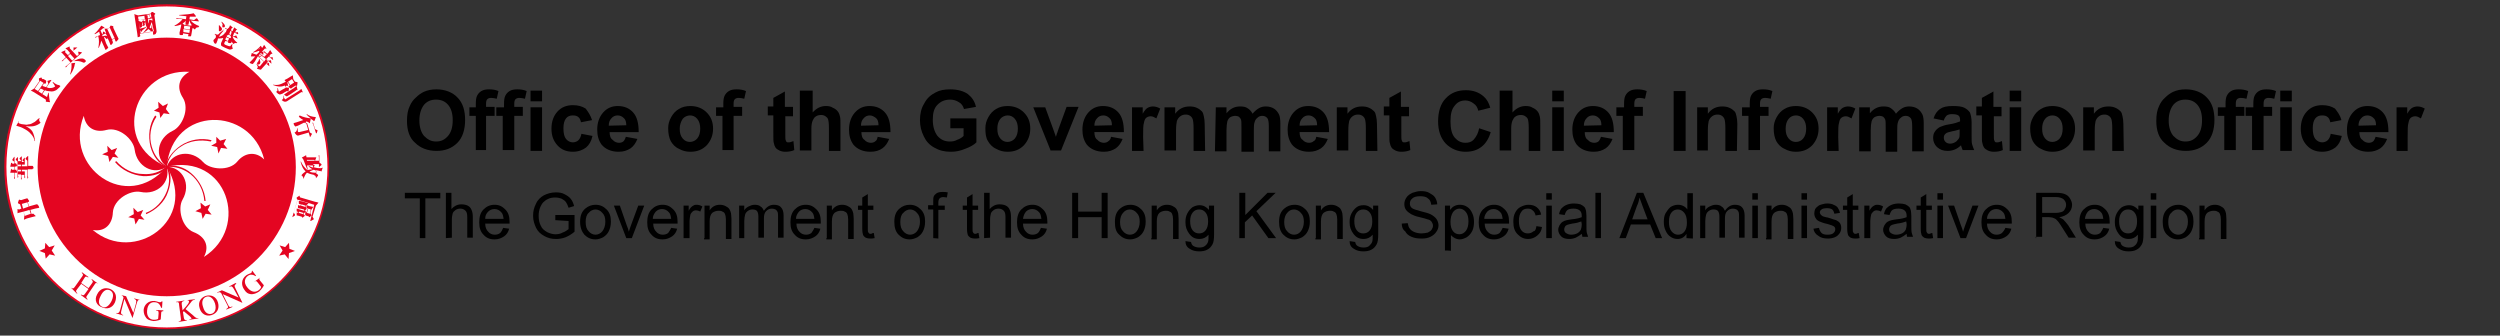 <?xml version="1.0" encoding="utf-8"?>
<!-- Generator: Adobe Illustrator 22.0.1, SVG Export Plug-In . SVG Version: 6.00 Build 0)  -->
<svg version="1.1" id="Layer_1" xmlns="http://www.w3.org/2000/svg" xmlns:xlink="http://www.w3.org/1999/xlink" x="0px" y="0px"
	 viewBox="0 0 584.8 78.5" style="enable-background:new 0 0 584.8 78.5;" xml:space="preserve">
<rect x="0" y="0" width="584.8" height="78.5" fill="#333333" stroke="none"/>
<style type="text/css">
	.st0{fill:#E40521;}
	.st1{fill:#FFFFFF;}
</style>
<g>
	<path class="st0" d="M39,1C18,1,1,18,1,39s17,38,38,38s38-16.9,38-38S60.1,1,39,1L39,1z"/>
	<path class="st1" d="M39,76.6C18.3,76.6,1.5,59.8,1.5,39S18.2,1.5,39,1.5c20.7,0,37.6,16.8,37.6,37.6S59.8,76.6,39,76.6L39,76.6z"
		/>
	<path class="st0" d="M39,69.3c16.7,0,30.2-13.6,30.2-30.2S55.7,8.8,39,8.8C22.3,8.8,8.8,22.3,8.8,39C8.8,55.7,22.3,69.3,39,69.3
		L39,69.3z"/>
	<path class="st1" d="M39,39c-13.4-5.6-7.5-23,5.3-22.2c-2.6,1.4-3,3.8-1.5,6.1c1.6,2.6-0.2,6.7-2.4,7.7C36.8,32.3,36,36.7,39,39
		L39,39z"/>
	<path class="st1" d="M39,39C29.6,50,14.8,39,19.6,27.1c0.5,2.9,2.7,4,5.3,3.3c3-0.8,6.3,2.2,6.6,4.6C32,39,36,41.1,39,39L39,39z"/>
	<path class="st1" d="M39,39c7.5,12.4-7.6,23-17.3,14.8c2.9,0.5,4.6-1.4,4.7-4.1c0.2-3.1,4.1-5.3,6.5-4.8C36.8,45.7,40,42.6,39,39
		L39,39z"/>
	<path class="st1" d="M39,39c14.1-3.3,19.6,14.2,8.7,21.1c1.4-2.6,0.2-4.8-2.4-5.8c-2.8-1.1-3.8-5.5-2.6-7.6
		C44.8,43.1,42.7,39.1,39,39L39,39z"/>
	<path class="st1" d="M39,39c1.3-14.4,19.7-14.2,22.8-1.7c-2-2-4.6-1.6-6.3,0.5c-1.9,2.3-6.4,1.9-8,0.1C44.8,34.9,40.3,35.5,39,39
		L39,39z"/>
	<polygon class="st0" points="38.3,26.5 37.5,27.6 37.3,26.3 36,25.9 37.1,25.2 37,23.8 38.1,24.8 39.3,24.2 38.8,25.5 39.7,26.7 	
		"/>
	<polygon class="st0" points="26.8,35.9 27.7,36.9 26.4,36.7 25.6,37.9 25.3,36.5 23.9,36.1 25.2,35.5 25.1,34.1 26.1,35.1 
		27.4,34.6 	"/>
	<polygon class="st0" points="32.2,49.6 33.5,49.1 32.9,50.4 33.8,51.4 32.5,51.2 31.7,52.5 31.4,51.1 30,50.8 31.3,50.1 31.2,48.6 
			"/>
	<polygon class="st0" points="47,48.7 46.9,47.4 48,48.3 49.2,47.8 48.6,49.1 49.5,50.2 48.1,50 47.4,51.2 47.1,49.8 45.7,49.4 	"/>
	<polygon class="st0" points="50.8,34.4 49.4,34.1 50.6,33.4 50.6,32 51.5,32.9 52.9,32.5 52.3,33.7 53.2,34.8 51.7,34.6 51.1,35.9 
			"/>
	<path class="st0" d="M39,38.9c-1.6-0.9-2.9-2.5-3.5-4.6c-0.7-2.3-0.3-4.9,1.1-7L36.3,27c-1.4,2.1-1.7,4.7-1.1,7.3
		c0.6,2.2,1.9,4,3.7,4.8L39,38.9L39,38.9z"/>
	<path class="st0" d="M38.9,38.9c-1.3,1.3-3.3,2-5.5,1.8c-2.3,0-4.6-1.2-6.2-3l-0.3,0.2c1.6,1.9,4.1,3.1,6.6,3.3
		c2.2,0.1,4.4-0.6,5.7-1.9L38.9,38.9L38.9,38.9z"/>
	<path class="st0" d="M38.9,39c0.8,1.6,0.9,3.8,0.1,5.8c-0.9,2.3-2.7,4.2-4.9,5l0.1,0.3c2.3-1,4.3-2.8,5.1-5.2
		c0.8-2.1,0.8-4.4-0.1-6.1L38.9,39L38.9,39z"/>
	<path class="st0" d="M39,39.1c1.8-0.3,3.9,0.4,5.5,1.6c1.9,1.5,3.1,3.8,3.3,6.3h0.3c-0.2-2.5-1.5-4.9-3.4-6.5
		c-1.7-1.5-3.9-2-5.8-1.7L39,39.1L39,39.1z"/>
	<path class="st0" d="M49.5,32.8c-2.4-0.6-5.1-0.2-7.3,1.3c-1.9,1.3-3.2,3.1-3.5,4.9L39,39c0.3-1.8,1.5-3.6,3.3-4.7
		c2-1.4,4.6-1.7,7-1.2L49.5,32.8L49.5,32.8z"/>
	<polygon class="st0" points="12.1,58.6 12.9,59.8 11.6,59.5 10.7,60.5 10.5,59.2 9.2,58.7 10.5,58.1 10.6,56.8 11.5,57.8 
		12.8,57.4 	"/>
	<polygon class="st0" points="66.1,58.6 65.3,59.8 66.6,59.5 67.5,60.6 67.6,59.2 69,58.7 67.7,58.2 67.6,56.8 66.7,57.8 65.4,57.4 
			"/>
	<path class="st0" d="M16.6,67.3c0.5,0.3,0.6,0.2,0.9-0.2l1.7-2.4c0.3-0.4,0.3-0.5-0.1-0.9l0.1-0.1l1.5,1.1l-0.1,0.1
		c-0.5-0.3-0.6-0.3-0.9,0.2L19,66.2l1.7,1.2l0.8-1.1c0.3-0.4,0.3-0.5-0.1-0.9l0.1-0.1l1.5,1.1L23,66.4c-0.5-0.3-0.6-0.3-0.9,0.2
		l-1.7,2.5c-0.3,0.4-0.3,0.5,0.1,0.9l-0.1,0.1l-1.5-1.1l0.1-0.1c0.5,0.3,0.6,0.2,0.9-0.2l0.8-1.1l-1.7-1.2L18,67.7
		c-0.3,0.4-0.3,0.5,0.1,0.9L18,68.7L16.6,67.3L16.6,67.3L16.6,67.3z"/>
	<path class="st0" d="M22.7,68.9c0.7-1.5,2-1.7,3.1-1.3c1.1,0.5,1.7,1.6,1.1,3.1c-0.6,1.4-1.9,1.7-3,1.2
		C22.6,71.5,22,70.2,22.7,68.9L22.7,68.9z M26.1,70.4c0.7-1.5,0.2-2.2-0.4-2.5c-0.7-0.3-1.5-0.1-2.2,1.4c-0.7,1.4-0.3,2.2,0.5,2.5
		C24.5,72.1,25.4,71.8,26.1,70.4L26.1,70.4z"/>
	<path class="st0" d="M32.9,70.2c-0.4-0.1-0.7-0.1-0.9,0.7l-1,3.5H31l-1.9-4.5l0,0l-0.7,2.7c-0.2,0.7-0.1,0.9,0.4,1.1v0.1l-1.6-0.5
		v-0.1c0.5,0.1,0.7,0,0.9-0.7l0.8-2.9c-0.2-0.4-0.3-0.5-0.6-0.6V69l1.2,0.3l1.7,3.9l0,0l0.6-2.2c0.2-0.8,0-0.9-0.4-1.1v-0.1
		L32.9,70.2L32.9,70.2L32.9,70.2z"/>
	<path class="st0" d="M38.2,72.8c-0.3,0-0.5,0-0.5,0.5l-0.1,1.4c0,0.1-1,0.4-1.7,0.4c-0.7-0.1-1.5-0.3-1.8-0.9
		c-0.3-0.4-0.5-0.9-0.5-1.7c0.1-1.2,1.1-2.2,2.5-2.1c0.7,0.1,1,0.3,1.3,0.3c0.1,0,0.3,0,0.4-0.2h0.2l-0.1,1.5h-0.2
		c-0.2-0.5-0.5-1.3-1.5-1.3c-0.7-0.1-1.7,0.3-1.8,2c-0.1,1.3,0.6,2.1,1.6,2.1c0.5,0,1-0.1,1-0.3l0.1-1.2c0-0.6-0.1-0.6-0.6-0.7v-0.1
		l1.7,0.1V72.8L38.2,72.8z"/>
	<path class="st0" d="M43.8,70.2l1.8-0.2v0.1c-0.4,0.1-0.6,0.1-1,0.7l-1.2,1.5l1.8,1.5c0.5,0.5,0.8,0.7,1.2,0.6v0.1l-2.1,0.3v-0.1
		c0.4-0.1,0.5-0.1,0.5-0.2c0-0.2-0.8-0.9-1.1-1.1L43,72.8L42.8,73l0.2,1.3c0.1,0.5,0.2,0.6,0.7,0.6V75l-1.9,0.3v-0.1
		c0.5-0.1,0.6-0.2,0.5-0.8l-0.4-3c0-0.7-0.2-0.8-0.7-0.7v-0.1l1.9-0.3v0.1c-0.5,0.1-0.6,0.2-0.6,0.7l0.2,1.5c1.4-1.5,1.5-1.8,1.5-2
		C44.3,70.3,44.1,70.3,43.8,70.2L43.8,70.2L43.8,70.2z"/>
	<path class="st0" d="M46.7,72.1c-0.5-1.5,0.4-2.6,1.5-2.9c1.1-0.3,2.4,0.1,2.8,1.6c0.4,1.5-0.3,2.5-1.5,2.9
		C48.3,74.1,47.1,73.5,46.7,72.1L46.7,72.1z M50.3,71c-0.5-1.5-1.4-1.8-2-1.6c-0.7,0.2-1.3,1-0.8,2.4c0.4,1.5,1.3,1.8,2,1.6
		C50.2,73.2,50.7,72.4,50.3,71L50.3,71z"/>
	<path class="st0" d="M55.3,66.4c-0.4,0.2-0.6,0.4-0.2,1.1l1.6,3.3h-0.1l-4.5-2l0,0l1.2,2.4c0.3,0.7,0.5,0.7,1,0.5l0.1,0.1L53,72.4
		l-0.1-0.1c0.5-0.3,0.6-0.4,0.2-1.1l-1.4-2.7c-0.4-0.2-0.5-0.2-0.8,0l-0.1-0.1l1.1-0.5l3.9,1.7l0,0l-1.1-2c-0.4-0.7-0.6-0.7-1-0.5
		l-0.1-0.1l1.5-0.8L55.3,66.4L55.3,66.4z"/>
	<path class="st0" d="M60.9,64.9c-0.2,0.2-0.4,0.3-0.1,0.7l0.9,1.1c0.1,0.1-0.5,1-1.1,1.5c-0.6,0.4-1.3,0.7-2,0.6
		c-0.6-0.1-1-0.3-1.5-1.1c-0.7-1-0.7-2.4,0.5-3.3c0.6-0.4,1-0.4,1.2-0.6c0,0,0.2-0.2,0.1-0.4l0.1-0.1l0.9,1.2l-0.1,0.1
		c-0.5-0.3-1.2-0.6-1.9,0c-0.5,0.4-1.1,1.4,0,2.7c0.8,1,1.8,1.2,2.6,0.6c0.4-0.3,0.7-0.7,0.5-0.9l-0.7-0.9c-0.4-0.5-0.5-0.4-0.9-0.1
		l0.1-0.1L60.9,64.9L60.9,64.9L60.9,64.9z"/>
	<path class="st0" d="M9.1,48.3c0-0.1-0.1-0.2-0.2-0.3c-0.1-0.2-0.2-0.2-0.2-0.2s-0.1,0-0.2,0l-0.7,0.2l-1.1,0.3l0,0l0,0l-0.3-1l0,0
		l0,0l0.3-0.1c0.1,0,0.1-0.1,0.1-0.2c0-0.1-0.1-0.2-0.2-0.3c-0.1-0.3-0.2-0.3-0.3-0.3l-0.7,0.2l-0.6,0.2c-0.1,0-0.3,0-0.4-0.1
		c0,0,0,0-0.1,0c0,0,0,0-0.1,0.1l-0.2,0.6v0.1c0,0,0,0,0.1,0.1l0.4,0.2l0,0l0,0l0.3,1l0,0l0,0L4.5,49c-0.1,0-0.2,0-0.3-0.1
		c0,0,0,0-0.1,0l0,0v1c0.1-0.1,0.3-0.1,0.6-0.2l0.8-0.2l0,0l0,0l0.2,0.9l0,0l0,0l-0.1,1c0.2-0.1,0.5-0.2,0.7-0.3l1.1-0.3l0.8-0.2
		h0.1c0,0,0,0,0-0.1S8.1,50.3,8,50.2C7.9,50,7.8,50,7.8,50s-0.1,0-0.2,0l-0.2,0.1l0,0l0,0l-0.3-1l0,0l0,0l1.1-0.3l1-0.2
		C9.1,48.4,9.1,48.4,9.1,48.3C9.1,48.4,9.1,48.3,9.1,48.3L9.1,48.3z M5.4,48.8L5.4,48.8L5.4,48.8l-0.3-1.1l0,0l0,0l1.4-0.4l0,0l0,0
		l0.3,1l0,0l0,0L5.4,48.8L5.4,48.8z M7.2,50L7.2,50L7.2,50l-1.4,0.5l0,0l0,0l-0.3-1l0,0l0,0l1.4-0.4l0,0l0,0L7.2,50L7.2,50z"/>
	<path class="st1" d="M3.4,41.6L3.4,41.6C3.4,41.7,3.4,41.7,3.4,41.6L3.4,41.6L3.4,41.6z"/>
	<path class="st0" d="M5.9,41.4L5.9,41.4L5.9,41.4L5.9,41.4L5.9,41.4z"/>
	<path class="st1" d="M6.7,41.6L6.7,41.6C6.7,41.7,6.7,41.7,6.7,41.6L6.7,41.6L6.7,41.6z"/>
	<path class="st1" d="M5.2,41.9L5.2,41.9C5.1,41.9,5.1,41.9,5.2,41.9L5.2,41.9L5.2,41.9z"/>
	<path class="st0" d="M4.3,41.4L4.3,41.4L4.3,41.4L4.3,41.4L4.3,41.4z"/>
	<polygon class="st0" points="2.7,39.5 2.7,39.5 2.7,39.5 2.7,39.5 	"/>
	<polygon class="st0" points="2.7,39.5 2.7,39.5 2.7,39.5 2.7,39.5 	"/>
	<polygon class="st0" points="3.2,36.7 3.2,36.7 3.2,36.7 3.2,36.7 	"/>
	<path class="st0" d="M3.9,38.9C3.9,38.9,4,38.9,3.9,38.9c0.1-0.2,0.1-0.3,0-0.4c0-0.1-0.1-0.2-0.1-0.2l-0.1-0.1H3.4l0,0l0,0v-1.5
		l0,0l0,0c0,0,0,0-0.1,0l-0.4,0.6c0,0,0,0,0,0.1c0,0,0,0,0,0.1l0.4,0.3l0,0l0,0v0.5l0,0l0,0H2.9l0,0l0,0l-0.1-0.2c0,0,0,0-0.1,0
		c0,0,0,0-0.1,0L2.4,39c0.1,0,0.5,0,0.5,0h0.4l0,0l0,0v0.7l0,0l0,0H2.8l0,0l0,0c-0.1-0.1-0.1-0.2-0.1-0.2l0,0H2.6l-0.2,0.9
		c0.1,0,0.5,0,0.5,0h0.4l0,0l0,0v1.5l0.2-0.2c0-0.2-0.1-0.3-0.1-0.4v-0.9l0,0l0,0h0.3H4l0,0c0,0,0,0,0-0.1c0-0.1,0-0.2-0.1-0.3
		c-0.1-0.2-0.1-0.2-0.1-0.3H3.7H3.4l0,0l0,0V39l0,0l0,0L3.9,38.9L3.9,38.9z"/>
	<polygon class="st0" points="2.6,38 2.6,38 2.6,38 2.6,38 	"/>
	<polygon class="st0" points="4.9,36.5 4.9,36.5 4.9,36.5 4.9,36.5 	"/>
	<path class="st0" d="M7.8,39.1c0-0.1-0.1-0.3-0.2-0.3H7.1H6.6l0,0l0,0v-2.3l0,0c0,0,0,0-0.1,0L6,37c0,0,0,0,0,0.1c0,0,0,0,0,0.1
		l0.4,0.4l0,0l0,0v1.3l0,0l0,0H5.8l0,0l0,0v-2l0,0l0,0c0,0,0,0-0.1,0l-0.4,0.5v0.1c0,0,0,0,0,0.1l0.4,0.3l0,0l0,0l0,0l0,0l0,0H5.1
		l0,0l0,0v-1.2c0-0.1,0-0.1,0-0.1s0,0-0.1,0L4.6,37c0,0,0,0,0,0.1c0,0,0,0,0,0.1l0.3,0.3l0,0l0,0v0.2l0,0l0,0H4.2l0,0l0,0v-0.9
		c0-0.1,0-0.1,0-0.1l0,0l-0.5,0.5c0,0,0,0,0,0.1c0,0,0,0,0,0.1l0.4,0.4l0,0l0,0v3.8l0.2-0.2c0-0.1-0.1-0.3-0.1-0.4v-0.2l0,0l0,0h0.7
		l0,0l0,0V42l0.2-0.1c0-0.2-0.1-0.4-0.1-0.5v-0.5l0,0l0,0h0.7l0,0l0,0v0.8l0.2-0.2c0-0.2-0.1-0.4-0.1-0.6v-1.2l0,0l0,0h0.6l0,0l0,0
		v2.1l0.2-0.2c0-0.2-0.1-0.4-0.1-0.5v-1.5l0,0l0,0H7h0.5c0.1,0,0.1,0,0.1,0s0,0,0-0.1C7.9,39.4,7.9,39.3,7.8,39.1L7.8,39.1z
		 M4.2,38.9v-0.4l0,0l0,0h0.7l0,0l0,0v0.4l0,0l0,0H4.2L4.2,38.9L4.2,38.9L4.2,38.9z M4.9,40.1H4.2l0,0l0,0v-0.4l0,0l0,0h0.7l0,0l0,0
		V40.1L4.9,40.1L4.9,40.1L4.9,40.1z M5.1,38.9v-0.4l0,0l0,0h0.7l0,0l0,0v0.4l0,0l0,0H5.1L5.1,38.9L5.1,38.9L5.1,38.9z M5.7,40.1H5.1
		l0,0l0,0v-0.4l0,0l0,0h0.7l0,0l0,0V40.1L5.7,40.1L5.7,40.1L5.7,40.1z"/>
	<path class="st0" d="M6,29.5L6,29.5L6,29.5c0.7,0.1,1.4,0.1,1.9,0s1.2-0.4,1.6-0.8c-0.3-0.3-0.4-0.6-0.3-0.9c0,0,0-0.1,0.1-0.1
		l-0.1-0.1c-0.4,0.3-0.6,0.5-0.8,0.7c-0.2,0.2-0.4,0.3-0.8,0.5c-0.3,0.2-0.7,0.3-1,0.3c-0.3,0.1-0.6,0.1-1,0c-0.4,0-0.7-0.1-1-0.2
		c-0.1,0-0.2-0.1-0.3-0.3c0-0.2-0.1-0.2-0.1-0.2H4.4l-0.6,1c0.1,0,0.2,0.1,0.3,0.1c0.4,0.1,1,0.3,1.5,0.6c0.6,0.3,1.2,0.7,1.6,1.2
		c0.5,0.5,0.8,1.1,0.9,1.7h0.1c-0.1-0.9-0.3-1.6-0.6-2.2C7.3,30.3,6.8,29.9,6,29.5L6,29.5L6,29.5L6,29.5L6,29.5z"/>
	<polygon class="st0" points="10.9,23.9 10.9,23.9 10.9,23.9 10.9,23.9 	"/>
	<polygon class="st0" points="11.8,18.7 11.8,18.7 11.8,18.7 11.8,18.7 	"/>
	<path class="st0" d="M14.1,20.1C14.1,20,14.1,20,14.1,20.1C14,20,13.9,20,13.8,19.9c-0.3,0-0.7-0.2-1-0.4c-0.1-0.1-0.2-0.2-0.4-0.3
		l-0.1,0.1c0.2,0.2,0.4,0.5,0.6,0.9l0,0l0,0l0,0c-0.1,0.1-0.2,0.2-0.5,0.3c-0.3,0.1-0.6,0.1-0.8,0.1c-0.3,0-0.5-0.1-0.7-0.2l0,0l0,0
		l1.1-1.6c0-0.1,0-0.1,0-0.1s0,0-0.1,0c-0.1,0-0.7,0.2-0.7,0.2h-0.1c0,0,0,0,0,0.1l0,0l0,0l0.2,0.6l0,0l0,0l-0.5,0.8l0,0l0,0
		c-0.3-0.1-0.6-0.2-0.9-0.3l0,0l0,0l0.4-0.6l0,0l0,0l0.2,0.1c0,0,0.1,0,0.2-0.1c0-0.1,0.1-0.2,0.1-0.4s0-0.3-0.1-0.3l-0.5-0.3
		l-0.3,0c-0.1-0.1-0.1-0.2-0.2-0.3l0,0l0,0c0,0,0,0,0-0.1H9.7l-0.5,0.2c0,0-0.1,0-0.1,0.1v0.1L9.2,19l0,0l0,0l-1.2,1.7l0,0l0,0
		l-0.8,0.5c0.2,0.1,0.5,0.2,0.8,0.4l2.7,1.7c0.1,0.1,0.1,0.1,0,0.3c0,0.1,0,0.1,0,0.1s0,0,0.1,0.1l0.8,0.1h0.1v-0.1
		c-0.1-0.1-0.1-0.5-0.2-1.1l-0.1-1h-0.1c-0.1,0.3-0.2,0.7-0.3,1l0,0l0,0L9.9,22l0,0l0,0l0.6-0.9l0,0l0,0c0.2,0.1,0.5,0.2,0.7,0.2
		c0.3,0,0.6,0.1,0.9,0.1c0.3,0,0.6-0.1,0.8-0.2c0.3-0.1,0.5-0.3,0.7-0.5c0.2-0.2,0.4-0.3,0.4-0.4l0.1-0.1
		C14.1,20.2,14.1,20.2,14.1,20.1L14.1,20.1z M8.9,21.3L8.9,21.3l-0.8-0.5l0,0l0,0l1.3-1.9l0,0l0,0l0.8,0.5l0,0l0,0L8.9,21.3
		L8.9,21.3L8.9,21.3z M10.3,21.1l-0.5,0.8l0,0l0,0L9,21.4l0,0l0,0l0.5-0.7l0,0l0,0C9.7,20.8,10,20.9,10.3,21.1L10.3,21.1L10.3,21.1
		L10.3,21.1z"/>
	<polygon class="st0" points="16.2,11 16.2,11 16.2,11 	"/>
	<path class="st0" d="M19.2,12.3L19.2,12.3L19.2,12.3L19.2,12.3c-0.1-0.1-0.8-0.2-0.8-0.2s0,0-0.1,0v0.1l0.1,0.6l0,0l0,0L18,13.1
		l0,0l0,0l-1-1.1l0,0l0,0l1.1-0.9l0,0l0,0c0,0,0,0-0.1,0h-0.7c0,0,0,0-0.1,0c0,0,0,0,0,0.1l0,0l0,0v0.6l0,0l0,0L17,12l0,0l0,0
		l-0.6-0.6c-0.1-0.1-0.1-0.2-0.1-0.3c0-0.1,0-0.1,0-0.2c0,0,0,0-0.1,0l-0.9,0.4c0.1,0.1,0.2,0.2,0.5,0.4l0.6,0.7l0,0l0,0l-0.5,0.5
		l0,0l0,0l-0.6-0.6c-0.1-0.1-0.1-0.2,0-0.4c0,0,0,0,0-0.1h-0.1l-0.9,0.4c0.1,0.1,0.2,0.2,0.4,0.4l0.7,0.8l0,0l0,0l-1,0.9h0.3
		c0.1-0.2,0.2-0.3,0.3-0.4l0.5-0.4l0,0l0,0l1,1.1l0,0l0,0l-1.3,1.1h0.3c0.1-0.1,0.2-0.3,0.3-0.4L19.2,12.3L19.2,12.3z M15.9,13.1
		L15.9,13.1L15.9,13.1l0.5-0.5l0,0l0,0l1,1.1l0,0l0,0l-0.5,0.5l0,0l0,0L15.9,13.1L15.9,13.1z"/>
	<path class="st0" d="M17.6,14.7l-0.9,0.1c0.1,0.8,0,1.6-0.3,2.6h0.1c0.6-0.9,0.9-1.7,1-2.4l0,0l0,0L17.6,14.7
		C17.7,14.7,17.7,14.7,17.6,14.7L17.6,14.7L17.6,14.7z"/>
	<path class="st0" d="M20.1,14.3c0-0.1-0.1-0.2-0.2-0.3c-0.2-0.2-0.5-0.4-1-0.3c-0.4,0-0.9,0.2-1.5,0.5v0.1c0.7-0.1,1.4,0,2,0.3
		c0.2,0.1,0.3,0.1,0.4,0S20.1,14.4,20.1,14.3L20.1,14.3z"/>
	<path class="st0" d="M22.4,8.8L22.4,8.8L22.4,8.8L22.4,8.8L22.4,8.8z"/>
	<polygon class="st0" points="24.7,11.3 24.7,11.3 24.7,11.3 24.7,11.3 	"/>
	<path class="st0" d="M27.7,9l-0.4-0.8l-0.8-1.7c0-0.1,0-0.2,0-0.2c0-0.1,0.1-0.1,0-0.1c0,0,0,0-0.1-0.1L26,6c-0.1,0-0.1,0-0.1,0
		s-0.1,0-0.1,0.1l0,0l0,0l-0.2,0.4l0,0l0,0l-0.4,0.2l0,0l0,0h-0.8c0.1,0.1,0.2,0.3,0.2,0.5l0.2,0.4v0.1h-0.1l-0.5-0.3
		c-0.1,0-0.1,0-0.1,0s0,0,0,0.1L24,8l0,0l0,0h-0.1l0,0l0,0l-0.4-0.9l0,0l0,0c0.3-0.2,0.4-0.3,0.5-0.4c0.1-0.1,0.1-0.1,0.1-0.1
		s0.1,0,0.2,0c0.1,0,0.1,0,0.1-0.1V6.4l0,0L23.7,6c-0.5,0.7-1,1.4-1.6,1.9l0.1,0.1c0.4-0.2,0.7-0.4,1-0.6l0,0l0,0l0.2,0.8l0,0l0,0
		l-1.2,0.5l0.2,0.1c0.2-0.1,0.3-0.2,0.4-0.3L23,8.5l0,0l0,0c0.2,0.8,0.2,1.6,0,2.7h0.1c0.3-0.6,0.5-1.2,0.6-1.7l0,0l0,0l0,0l0,0l0,0
		l0.6,1.3l0.3,0.7v0.1c0,0,0.1,0.1,0.2,0c0.1,0,0.2-0.1,0.3-0.2c0.1-0.2,0.2-0.2,0.2-0.2V11l-0.1-0.1l-0.4-0.8l-0.5-1.5l0,0l0,0l0,0
		l0,0l0,0c0,0,0.1,0.1,0.2,0.1c0.1,0.1,0.2,0.2,0.3,0.3c0.1,0.1,0.2,0.2,0.3,0.1L25.1,9c0-0.1,0-0.1,0-0.2l0,0l0,0l0,0l0,0l0,0
		l0.4,0.8l0.3,0.8c0,0.1,0.1,0.1,0.1,0.1s0,0,0.1,0c0.1,0,0.1-0.1,0.2-0.2s0.2-0.2,0.2-0.3c0-0.1,0-0.1,0-0.2l-0.2-0.5l0,0l0,0
		L26.8,9l0,0l0,0l0.2,0.6c0,0,0,0.1,0.1,0.1c0,0,0,0,0.1,0s0.2-0.1,0.3-0.3C27.7,9.2,27.8,9.1,27.7,9L27.7,9z M25.1,8.5L25.1,8.5
		L25.1,8.5L25.1,8.5c-0.2-0.2-0.5-0.2-1.1,0l0,0l0,0l-0.1-0.3l0,0l0,0l0.8-0.4l0,0l0,0L25.1,8.5L25.1,8.5L25.1,8.5L25.1,8.5z
		 M26.8,8.9l-0.6,0.3l0,0l0,0l-1.1-2.4l0,0l0,0l0.6-0.3l0,0l0,0L26.8,8.9L26.8,8.9L26.8,8.9L26.8,8.9z"/>
	<polygon class="st0" points="24.2,7.4 24.2,7.4 24.2,7.4 24.2,7.4 	"/>
	<path class="st0" d="M36.6,7.1l-0.5-3.6l0,0l0,0l0.2-0.2V3.2c0,0,0-0.1-0.1-0.1l-0.5-0.3h-0.1h-0.1l-0.3,0.4l0,0l0,0l-2.9,0.4l0,0
		l0,0l-0.9-0.3c0.1,0.3,0.1,0.5,0.1,0.6l0.6,3.9l0.1,0.8v0.1h0.1c0.1,0,0.2-0.1,0.3-0.1c0.2-0.1,0.2-0.1,0.2-0.2V8.3l-0.1-0.4l0,0
		l0,0l3.1-0.5l0,0l0,0v0.2V8c0,0,0,0,0,0.1H36c0,0,0.1,0,0.3-0.1c0.2-0.1,0.2-0.2,0.2-0.3C36.7,7.6,36.6,7.1,36.6,7.1L36.6,7.1z
		 M35.6,4.3L35.6,4.3l0.1,0.5l0,0l0,0l-0.8-0.2c0,0.4-0.1,0.7-0.1,0.9l0,0l0,0l0,0l0,0l0,0c-0.1-0.1-0.1-0.5-0.2-1l0,0l0,0L35.6,4.3
		L35.6,4.3L35.6,4.3z M34.8,3.4l0.5-0.1l0,0l0,0L35.4,4v0.1h-0.1L35.1,4l0,0l0,0c0-0.1,0-0.1,0-0.2c0-0.1-0.1-0.2-0.2-0.2
		C35.1,3.5,35,3.5,34.8,3.4L34.8,3.4L34.8,3.4L34.8,3.4L34.8,3.4L34.8,3.4L34.8,3.4z M34.2,3.5L34.2,3.5L34.2,3.5L34.2,3.5l0.5-0.1
		h0.1v0.1l0,0C34.9,3.6,35,3.7,35,3.8S35.1,4,35.2,4l0,0l0,0l-0.3,0.3l0,0l0,0h-0.3l0,0l0,0l-0.1-0.4l0,0l0,0
		c0.1-0.1,0.1-0.1,0.1-0.2l0,0L34.2,3.5L34.2,3.5L34.2,3.5L34.2,3.5z M32.4,4.7l-0.1-0.8l0,0l0,0l1.5-0.2l0,0l0,0L33.8,4l0.1,0.4
		l0,0l0,0L32.4,4.7L32.4,4.7L32.4,4.7L32.4,4.7z M36,7.3l-3.1,0.5l0,0l0,0L32.8,7l0,0l0,0l0,0l0,0l0,0c0,0.1,0.1,0.1,0.1,0.2
		c0.1,0.1,0.1,0.2,0.1,0.2s0,0,0.1,0c0,0,0.1,0,0.1-0.1s0.1-0.2,0.2-0.3l0.8-0.6V6.3c-0.5,0.2-1,0.3-1.5,0.4l0,0l0,0l-0.3-2V4.6h0.1
		l0.1,0.1c0.2-0.1,0.3-0.1,0.4-0.1l1-0.1l0,0l0,0L34,4.9V5h-0.1l-0.3-0.2h-0.1c0,0,0,0-0.1,0l0,0l0,0l-0.2,0.3l0,0l0,0H33l0,0l0,0
		l-0.6-0.2c0,0.1,0.1,0.3,0.1,0.4l0.1,0.6l0.1,0.5c0,0.1,0,0.1,0,0.1s0,0,0.1,0c0,0,0.1,0,0.2-0.1c0.1-0.1,0.2-0.1,0.2-0.1
		s0,0,0-0.1V5.9l0,0l0,0h0.1l0,0l0,0v0.2l0,0c0,0,0,0,0.1,0c0,0,0.1,0,0.3-0.1c0.1-0.1,0.2-0.1,0.2-0.2l-0.1-0.3l0.1-0.3l0,0l0,0
		L34,5.2l0,0v0.1c0.1,0.5,0.2,0.9,0.4,1.2l0,0l0,0c-0.3,0.4-0.6,0.9-1,1.2l0,0c0.5-0.2,0.9-0.5,1.3-0.9l0,0l0,0
		C34.9,6.9,35,7,35.2,7.2c0.2,0.1,0.3,0.1,0.4,0.1c0.1,0,0.2-0.1,0.2-0.2s0-0.1-0.1-0.2c-0.1-0.1-0.1-0.2-0.1-0.4
		c0-0.1,0-0.4-0.1-0.7l0,0c-0.1,0.6-0.1,0.7-0.1,0.7s0,0.1-0.1,0.1h-0.1c0,0-0.1,0-0.2-0.2l0,0l0,0c0.1-0.3,0.3-0.6,0.4-1.1l0,0l0,0
		l0.1-0.1l0,0l0,0L36,7.3L36,7.3L36,7.3L36,7.3z M33.5,5.9L33.5,5.9h-0.2l0,0l0,0l-0.1-0.7l0,0l0,0h0.1l0,0l0,0L33.5,5.9L33.5,5.9
		L33.5,5.9z"/>
	<polygon class="st0" points="33.7,4.8 33.7,4.8 33.7,4.8 	"/>
	<path class="st0" d="M32.6,4.9L32.6,4.9C32.6,4.8,32.6,4.8,32.6,4.9L32.6,4.9L32.6,4.9z"/>
	<polygon class="st0" points="33.7,4.8 33.7,4.8 33.7,4.8 	"/>
	<polygon class="st0" points="45.9,3.9 45.9,3.9 45.9,3.9 45.9,3.9 	"/>
	<path class="st0" d="M44.6,4.8L44.6,4.8L44.6,4.8L46.4,5c0.1,0,0.1,0,0.1,0l0,0V4.9l-0.4-0.6c0,0,0,0-0.1,0h-0.1l-0.5,0.4l0,0l0,0
		l-1.1-0.2l0,0l0,0l0.1-0.6l0,0l0,0c0.1,0,0.3,0,0.6,0c0.3,0,0.5,0,0.6,0c0.1,0,0.1,0,0.1,0h0.1c0,0,0,0,0-0.1c0,0,0,0,0-0.1
		l-0.5-0.6c-0.7,0.2-1.8,0.3-3.4,0.4v0.1c0.5,0.1,1.1,0.1,1.7,0.2l0,0l0,0l-0.1,0.7l0,0l0,0l-2.3-0.3l0.1,0.2c0.1,0,0.3,0,0.6,0
		l0.8,0.1l0,0l0,0c-0.5,0.6-1.1,1.1-1.9,1.5l0.1,0.1c0.8-0.1,1.3-0.3,1.5-0.4l0,0v0.1l-0.1,0.6L42,7.6L42,8.1l0,0c0,0,0.1,0,0.2,0.1
		c0.1,0,0.3,0,0.4,0c0.2,0,0.2-0.1,0.2-0.1V7.8l0,0l0,0L44.1,8l0,0l0,0L44,8.4c0,0,0,0.1,0.1,0.1s0.2,0,0.4,0c0.2,0,0.2-0.1,0.2-0.1
		l0.1-0.5L45,6.7c0-0.1,0-0.1,0.1-0.1c0.1,0,0.1,0,0.1,0l0,0l0,0c0.2,0.2,0.4,0.3,0.4,0.3c0.1-0.2,0.2-0.3,0.3-0.4s0.2-0.1,0.4-0.1
		h0.1l0.2-0.3C45.8,5.8,45.1,5.4,44.6,4.8L44.6,4.8z M44.4,7l-0.1,0.7l0,0l0,0l-1.4-0.2l0,0l0,0V6.8l0,0l0,0L44.4,7L44.4,7L44.4,7
		L44.4,7z M44.5,6.2l-0.1,0.7l0,0l0,0L43,6.7l0,0l0,0L43.1,6l0,0l0,0L44.5,6.2L44.5,6.2L44.5,6.2L44.5,6.2z M44.9,5.9L44.9,5.9
		L44.9,5.9L44.9,5.9C44.8,5.9,44.8,5.8,44.9,5.9L44.9,5.9L44.9,5.9L44.9,5.9L44.5,6l0,0l0,0l-1.4-0.2l0,0l0,0l-0.4-0.3l0,0l0,0
		c0.3-0.2,0.6-0.4,0.8-0.7l0,0l0,0l0,0l0,0l0,0l-0.1,0.4v0.6l0,0l0,0c0,0,0,0,0.1,0s0.3,0,0.4,0c0.2,0,0.2-0.1,0.2-0.1l0.1-0.5
		l0.1-0.5l0,0l0,0l0,0l0,0l0,0C44.4,5.2,44.6,5.6,44.9,5.9L44.9,5.9L44.9,5.9L44.9,5.9z"/>
	<path class="st1" d="M54.3,11.1L54.3,11.1L54.3,11.1L54.3,11.1L54.3,11.1z"/>
	<polygon class="st0" points="55.8,8 55.8,8 55.8,8 	"/>
	<polygon class="st0" points="55.6,8.9 55.6,8.9 55.6,8.9 	"/>
	<path class="st0" d="M55.6,7.5C55.6,7.4,55.5,7.4,55.6,7.5C55.5,7.4,55.5,7.4,55.6,7.5l-0.5,0.1l0,0l0,0H55l0,0l0,0l0.2-0.5
		c0,0,0.1-0.1,0.2-0.1c0.1,0,0.1,0,0.1,0s0,0-0.1-0.1l-0.6-0.5c0,0.1-0.2,0.4-0.2,0.4l-0.2,0.5l0,0l0,0l-0.4-0.2l0,0l0,0l0.2-0.5
		c0,0,0.1-0.1,0.2-0.1c0.1,0,0.1,0,0.1,0s0,0-0.1-0.1l-0.6-0.5c0,0.1-0.2,0.5-0.2,0.5l-0.4,0.4l0,0l0,0l-0.6-0.3l0.1,0.2
		c0.1,0.1,0.2,0.1,0.3,0.1h0.1l0,0l0,0l-0.3,0.8l0,0l0,0l-0.7-0.3l0,0l0,0l0.4-0.5l0,0c-0.4,0.3-0.7,0.6-1.1,0.9
		C51.2,8,51,8.1,50.9,8.1c-0.1,0-0.2,0-0.4-0.1c-0.1,0-0.1-0.1-0.2-0.1L50.2,8c0.2,0.1,0.3,0.3,0.3,0.4c0,0.1,0,0.2,0,0.3
		c0,0.1-0.1,0.2-0.3,0.4C50.1,9.2,50,9.3,50,9.3c-0.1,0.1-0.1,0.3,0,0.5s0.1,0.3,0.3,0.4c0.2,0.1,0.3,0,0.4-0.3
		c0.1-0.2,0.1-0.3,0.2-0.5C50.9,9.2,51,9.1,51,9l0,0l0,0c0.4,0,0.8,0,1.1-0.1h0.1V9l-0.5,1.1c0,0.1,0,0.2,0,0.4
		c0,0.2,0.2,0.3,0.4,0.4c0.2,0.1,0.4,0.2,0.6,0.3c0.5,0.2,0.9,0.4,1.1,0.4s0.5-0.1,0.7-0.3c-0.2-0.2-0.2-0.4-0.2-0.5
		c0-0.1,0-0.3,0.1-0.4l-0.1-0.1c0,0-0.1,0.1-0.2,0.2c-0.1,0.1-0.2,0.2-0.2,0.3c-0.1,0-0.2,0-0.3,0c-0.1,0-0.3-0.1-0.6-0.2
		c-0.3-0.1-0.5-0.2-0.5-0.3c-0.1-0.1-0.1-0.2,0-0.3l0.2-0.4l0,0l0,0l0.7,0.1l0,0l0,0l-0.1,0.2l0,0c0,0,0,0,0.1,0.1
		c0.1,0,0.2,0.1,0.4,0.1c0.2,0,0.3-0.1,0.3-0.1l0.1-0.3V9.6v0.1c0.1,0.2,0.2,0.4,0.4,0.6c0.2-0.2,0.5-0.3,0.8-0.2l0.1-0.1
		c-0.6-0.5-1-1-1.1-1.5V8.5l0,0L55.5,9c0,0,0,0,0.1,0l0,0l0,0l-0.3-0.6c0-0.1,0-0.1,0-0.1s0,0-0.1,0l0,0l0,0l-0.5,0.2l0,0l0,0
		l-0.2-0.1l0,0l0,0l0.3-0.8l0,0l0,0l0.8,0.4c0.1,0,0.1,0,0.1,0l0,0c0,0,0,0,0-0.1C55.8,7.9,55.6,7.5,55.6,7.5L55.6,7.5z M51.2,8.6
		L51.2,8.6L51.2,8.6c0.2-0.4,0.5-0.8,1-1.3l0,0l0,0v0.1c0.1,0,0.2,0,0.3,0.1l0.2,0.1l0,0l0,0C52.3,8.2,51.8,8.5,51.2,8.6L51.2,8.6z
		 M53.6,9l-0.3,0.6l0,0l0,0l-0.6-0.3l0,0l0,0l0.2-0.6l0,0l0,0L53.6,9L53.6,9L53.6,9L53.6,9z M54,8.4c0,0.2,0,0.3,0,0.5l0,0l0,0h-0.3
		l0,0l0,0l-0.6-0.3l0,0l0,0L53,8.4l0,0l0,0c0,0,0.1-0.1,0.5-0.3l0,0l0,0L54,8.4L54,8.4L54,8.4L54,8.4z M54.2,7.4L54,8.2l0,0l0,0
		L53.6,8l0,0l0,0l0.3-0.8l0,0l0,0L54.2,7.4L54.2,7.4L54.2,7.4L54.2,7.4z"/>
	<path class="st0" d="M52,6c0,0.2,0,0.4,0.1,0.4c0.1,0,0.2,0,0.3,0c0.1-0.1,0.2-0.1,0.2-0.2c0.1-0.2-0.1-0.6-0.7-1.1h-0.1l0.1,0.3
		C52.1,5.6,52.1,5.8,52,6L52,6z"/>
	<path class="st0" d="M51.2,6.7c0,0.4,0,0.5,0,0.5c0,0.1,0.1,0.1,0.1,0.1c0.1,0,0.2,0,0.3,0c0.1-0.1,0.2-0.2,0.3-0.3
		c0-0.1,0-0.2,0-0.4c-0.1-0.1-0.3-0.4-0.6-0.7h-0.1C51.2,6.2,51.2,6.4,51.2,6.7L51.2,6.7z"/>
	<polygon class="st1" points="63.5,14.9 63.5,14.9 63.5,14.9 63.5,14.9 	"/>
	<polygon class="st0" points="62.9,15.6 62.9,15.6 62.9,15.6 62.9,15.6 	"/>
	<polygon class="st1" points="63.7,12.5 63.7,12.5 63.7,12.5 63.7,12.5 	"/>
	<polygon class="st1" points="63.9,14 63.9,14 63.9,14 	"/>
	<path class="st0" d="M63.8,13.4C63.8,13.3,63.8,13.3,63.8,13.4C63.7,13.3,63.7,13.3,63.8,13.4L63.8,13.4L63.8,13.4h-0.6l0,0l0,0
		L63,13.1l0,0l0,0l0.4-0.5l0,0l0,0h0.2c0,0,0,0,0.1,0v-0.1l-0.5-0.8c-0.1,0.1-0.4,0.6-0.4,0.6l-0.3,0.3l0,0l0,0l-0.8-0.7v0.3
		c0.1,0.1,0.2,0.1,0.3,0.2l0.4,0.3l0,0l0,0l-0.6,0.6l0,0l0,0l-0.9-0.7v0.3c0.1,0.1,0.3,0.1,0.4,0.2l0.9,0.7l0,0l0,0L62,14.1
		l-0.2,0.3l0,0l0,0l-1.3-1.2v0.2c0.1,0,0.2,0.1,0.3,0.2l0.9,0.8l0,0l0,0l-0.9,1.1h-0.1c0,0-0.1,0-0.2-0.1c-0.1-0.1-0.2-0.2-0.4-0.5
		l-0.1,0.1c0.1,0.1,0.1,0.2,0.2,0.4c0.1,0.1,0.1,0.2,0.1,0.3c0,0.1-0.1,0.2-0.2,0.4c0.1,0,0.4,0.1,0.4,0.1s0.2,0,0.3,0.1
		c0.2,0,0.3,0,0.4-0.2l1.1-1.2l0,0l0,0l0.7,0.6l0,0l0,0c0,0,0,0,0-0.1l-0.1-0.6v-0.1h-0.1l-0.4,0.2l0,0l0,0l-0.1-0.1l0,0l0,0
		l0.2-0.2l0,0l0,0c0.2,0,0.2,0,0.2,0s0,0,0-0.1l-0.5-0.7l0,0l0,0l0,0l0,0l0,0l1.3,1.1l0,0l0,0l0,0c0-0.1-0.1-0.7-0.1-0.7s0,0,0-0.1
		c0,0,0,0-0.1,0l-0.5,0.1l0,0l0,0l-0.5-0.4l0,0l0,0l0.6-0.6l0,0l0,0l0.9,0.8h0.1c0,0,0,0,0-0.1C63.8,14,63.8,13.4,63.8,13.4
		L63.8,13.4z"/>
	<polygon class="st0" points="62.2,11.3 62.2,11.3 62.2,11.3 	"/>
	<polygon class="st0" points="61.1,13.3 61,13.3 61,13.3 	"/>
	<path class="st0" d="M60.3,13.2L60.3,13.2l0.8,0.1v-0.1L60.5,13l0,0l0,0l0.5-0.6l0,0l0,0l0.5,0.4c0.1,0,0.1,0,0.1,0s0,0,0-0.1v-0.5
		c0,0,0,0,0-0.1c0,0,0,0-0.1,0l0,0l0,0l-0.3,0.1l0,0l0,0l0,0l0,0l0,0l0.8-0.9l0,0l0,0l0.2,0.1c0,0,0,0,0.1,0v-0.1l-0.5-0.8
		c-0.1,0.1-0.3,0.4-0.3,0.5l-0.2,0.2l0,0l0,0L61,10.7c-0.5,0.6-1.1,1.1-1.8,1.5v0.1c0.4-0.1,0.9-0.2,1.3-0.4l0,0l0,0l0.2,0.2l0,0
		l0,0L60,12.8l0,0l0,0l-1.1-0.4c0,0.1-0.2,0.7-0.2,0.7v0.1h0.1c0.1,0,0.2,0,0.3,0h0.5h0.1l0,0L59,14l-0.5,0.5l-0.1,0.1v0.1
		c0.1,0.1,0.2,0.1,0.4,0.2c0.2,0.1,0.3,0.1,0.4,0l0.4-0.5L60.3,13.2L60.3,13.2L60.3,13.2z M60.4,11.6L60.4,11.6L60.4,11.6
		c0-0.1,0.1-0.1,0.4-0.4l0,0l0,0h0.1l0,0l0,0L60.4,11.6L60.4,11.6L60.4,11.6L60.4,11.6L60.4,11.6z"/>
	<path class="st0" d="M60.2,15c0.1,0.1,0.2,0.1,0.3,0.1s0.2-0.1,0.3-0.2c0.1-0.1,0.1-0.2,0.1-0.4c0-0.1-0.1-0.4-0.2-0.7h-0.1
		c0,0.2-0.1,0.5-0.3,0.7C60.1,14.7,60.1,14.9,60.2,15L60.2,15z"/>
	<polygon class="st1" points="69.7,21 69.7,21 69.7,21 69.7,21 	"/>
	<path class="st0" d="M70.5,20.8c-0.1,0.1-0.3,0.2-0.5,0.4l-3.2,2c-0.1,0.1-0.2,0-0.2-0.1c-0.1-0.1-0.2-0.3-0.3-0.7h-0.1
		c0.1,0.2,0.1,0.4,0.1,0.5c0,0.1-0.1,0.3-0.4,0.5c0.4,0.4,0.8,0.5,1.2,0.3l3.3-2.1c0.1-0.1,0.2-0.1,0.3,0l0,0h0.1c0,0,0,0,0-0.1
		L70.5,20.8L70.5,20.8z"/>
	<polygon class="st0" points="69.3,20.1 69.3,20.1 69.3,20.1 	"/>
	<path class="st0" d="M67.1,21.3L67.1,21.3L67.1,21.3l0.3,0.1h0.1c0,0,0,0,0-0.1l0.1-0.6v-0.1c0,0,0-0.1-0.1-0.1L67,20.5l0,0l0,0
		l-0.2-0.3l0,0l0,0l0.3-0.2l0,0l0,0l0.2,0.1h0.1c0,0,0,0,0-0.1l-0.2-0.7l0,0l0,0l0.1-0.1l0,0l0,0l0.5,0.8l0,0l0,0l-0.3,0.2l0,0
		c0,0,0,0,0,0.1c0,0,0.1,0.1,0.2,0.2c0.2,0.1,0.2,0.2,0.3,0.2h0.1l0,0l0,0l0.4-0.3l0.5-0.3c0.1-0.1,0.3-0.1,0.4,0h0.1c0,0,0,0,0-0.1
		l0.1-0.6v-0.1c0,0,0-0.1-0.1-0.1L69,19.1l0,0l0,0l-0.4-0.6l0,0l0,0l-0.1-0.9c-0.1,0.1-0.3,0.2-0.5,0.3l-0.8,0.5l-0.6,0.3
		c0,0,0,0,0,0.1l0,0c0,0.1,0.1,0.2,0.3,0.3l0,0l0,0l-0.4,0.2c-0.4,0.2-0.8,0.4-1.2,0.5c-0.5,0.1-0.9,0.1-1.4,0v0.1
		c1,0.4,1.9,0.5,2.7,0.1l0,0l0,0l0.3,0.5l0,0l0,0c-0.3,0.2-0.6,0.3-0.9,0.5c-0.6,0.4-0.7,0.4-0.7,0.4c-0.1,0-0.1,0-0.1-0.1
		c-0.1-0.1-0.1-0.3-0.2-0.7h-0.1c0,0.3,0,0.5,0,0.6c-0.1,0.1-0.2,0.2-0.3,0.3c0.1,0.1,0.2,0.2,0.3,0.3s0.2,0.2,0.3,0.2
		c0.1,0.1,0.2,0.1,0.3,0.1c0.1,0,0.3-0.1,0.6-0.2C66.4,21.7,66.7,21.5,67.1,21.3L67.1,21.3z M67.4,19.1l0.9-0.6l0,0l0,0l0.5,0.8l0,0
		l0,0l-0.9,0.6l0,0l0,0L67.4,19.1L67.4,19.1L67.4,19.1L67.4,19.1z"/>
	<polygon class="st0" points="69.4,20 69.4,20 69.4,20 69.4,20 	"/>
	<path class="st0" d="M69.6,21.1C69.6,21,69.6,21,69.6,21.1l-0.2-1c-0.1,0.1-0.2,0.1-0.3,0.2c-0.1,0.1-0.2,0.1-0.2,0.2l-1.7,1.1
		L66.6,22c0,0-0.1,0-0.1,0.1v0.1c0,0,0,0,0.3,0.2c0.2,0.1,0.3,0.2,0.4,0.1l0.5-0.3l1.5-1C69.4,21,69.4,21,69.6,21.1L69.6,21.1
		C69.5,21.1,69.6,21.1,69.6,21.1L69.6,21.1z"/>
	<path class="st0" d="M71.1,28.7c0.1,0,0.2,0,0.3,0.1c0,0.1,0.1,0,0.1,0s0,0,0-0.1l0.1-0.3l0,0l0,0c0.2,0.1,0.3,0.1,0.4,0.1l0,0l0,0
		c0.2,0.1,0.3,0.2,0.3,0.3c0,0,0,0.1,0.1,0c0,0,0,0,0.1-0.1l0.2-0.9l0,0l0,0c0.4,0.2,0.6,0.4,0.7,0.5c0,0.1,0,0.1,0.1,0
		c0,0,0,0,0.1-0.1l0.3-0.8c-1-0.1-1.6-0.3-2.1-0.7l-0.1,0.1c0.4,0.4,0.7,0.7,1.1,0.9l0,0l0,0l0,0l0,0l0,0c-1-0.1-1.9-0.3-2.7-0.7
		l-0.2,0.3c0.3,0.3,0.7,0.6,0.9,0.7h0.1v0.1l-1.5,0.5l-0.7,0.2l0,0c0,0,0,0.1,0,0.2c0,0.1,0.1,0.2,0.2,0.4c0.1,0.1,0.2,0.2,0.2,0.2
		l0.6-0.2L71.1,28.7L71.1,28.7z"/>
	<path class="st0" d="M74.3,30.5L74.3,30.5l-0.6-0.3l0,0l0,0l-0.5-1.6l-0.1,0.2c0.1,0.1,0.1,0.2,0.2,0.4l0.6,1.9
		c0,0.1,0.1,0.1,0.1,0.1l0,0c0,0,0,0,0.1-0.1L74.3,30.5C74.3,30.6,74.3,30.5,74.3,30.5L74.3,30.5z"/>
	<path class="st0" d="M73,31.3L72.5,31l0,0l0,0l-0.7-2.3l-0.2,0.2c0.1,0.1,0.2,0.3,0.2,0.5l0.3,1l0,0l0,0L70,30.9
		c-0.1,0-0.1,0-0.2,0l-0.1-0.1c0-0.1-0.1-0.3-0.1-0.8h-0.1c0,0.5-0.2,0.9-0.6,1c0.3,0.5,0.6,0.8,0.9,0.7l2.4-0.7l0,0l0,0l0.3,1v0.1
		l0,0c0,0,0,0,0.1-0.1L73,31.3C73.1,31.4,73.1,31.4,73,31.3C73.1,31.3,73.1,31.3,73,31.3L73,31.3z"/>
	<polygon class="st0" points="75.3,40.5 75.3,40.5 75.3,40.5 75.3,40.5 	"/>
	<path class="st0" d="M73.3,39.1L73.3,39.1L73.3,39.1l0.3-0.3c0,0,0,0,0-0.1l0,0l-0.3-0.2l-0.1-0.1h0.1h1.3l0,0l0,0v0.7l0,0l0,0l0,0
		l0.6-0.5c0,0,0,0,0-0.1c0,0,0,0,0-0.1l-0.5-0.4l0,0l0,0v-1.7l-0.2,0.1c0.1,0.2,0.1,0.3,0.1,0.4v0.8l0,0l0,0h-2.8l0,0l0,0v-0.2l0,0
		l0,0h1.6c0.1,0,0.1,0,0.2,0.1l0.1,0.1l0,0l0.3-0.8c-0.1,0-0.6,0-0.6,0h-1.7l0,0l0,0l-0.1-0.5c-0.3,0.2-0.9,0.5-0.9,0.5
		c-0.1,0.1-0.1,0.1-0.1,0.1s0,0,0.1,0.1c0.1,0,0.1,0.1,0.1,0.1s0.1,0.1,0.2,0.3c0.1,0.2,0.2,0.5,0.3,0.8l0.6,1.5H72l-0.2-1l0,0l0,0
		h1.4l0,0l0,0v0.5l0,0l0,0c-0.3-0.1-0.6-0.2-1-0.4v0.1c0.2,0.3,0.6,0.5,0.9,0.7l0,0l0,0l0,0l0,0l0,0c-0.6,0.1-1,0.1-1.2,0.2l0,0l0,0
		c-0.7-0.6-1.2-1.3-1.5-2h-0.1c0.3,1.1,0.6,1.8,1.2,2.3l0,0l0,0c-0.3,0.2-0.7,0.5-1,0.9c0.3,0.2,0.5,0.5,0.5,0.9H71
		c0.2-0.7,0.5-1.2,0.8-1.5l0,0l0,0c0.4,0.2,1,0.4,1.6,0.5l0,0l0,0c0.1,0,0.2,0.1,0.3,0.3l0,0l0,0c0,0.1,0,0.1,0.1,0.1l0,0l0.1-0.3
		l0,0l0,0l0,0l0,0l0,0v0.7l0,0l0,0l0.5-0.6c0,0,0,0,0-0.1v-0.1l0,0l0,0l-0.5-0.4l0,0l0,0v-0.7l0,0l0,0c0,0,0.2,0.1,0.5,0.1
		c0.3,0.1,0.4,0.1,0.5,0.1C75,39.9,75,40,75,40c0,0.1,0.1,0.1,0.1,0.1s0,0,0.1,0l0.3-0.9C74.9,39.5,74.1,39.3,73.3,39.1L73.3,39.1z
		 M73.9,40.4c-0.7,0-1.2-0.1-1.5-0.2l0,0l0,0c0.2-0.2,0.5-0.3,1-0.5l0,0l0,0c0.3,0.1,0.5,0.2,0.6,0.3l0,0l0,0V40.4L73.9,40.4
		L73.9,40.4L73.9,40.4z"/>
	<polygon class="st0" points="72.7,51.6 72.7,51.6 72.7,51.6 72.7,51.6 	"/>
	<polygon class="st0" points="68.6,50.7 68.6,50.7 68.6,50.7 68.6,50.7 	"/>
	<path class="st0" d="M73.7,47.2l-3.4-1c-0.1,0-0.2-0.1-0.2-0.3c0,0,0,0,0-0.1c0,0,0,0-0.1,0l0,0l0,0l-0.6,0.4c0,0,0,0,0,0.1v0.1
		l0,0l0,0l0.2,0.4l0,0l0,0l-1.2,3.9v0.1l0,0l0.6-0.4c0,0,0,0,0-0.1c0,0,0,0,0-0.1l-0.3-0.5l0,0l0,0l0.9-3l0,0l0,0l3.9,1.2l0,0l0,0
		l-0.9,3.7v0.1c0,0,0,0,0.1,0l0.7-0.4l0,0c0,0,0,0,0-0.1l-0.3-0.5l0,0l0,0l0.8-2.6l0,0l0,0l0.6-0.7C74.3,47.3,73.7,47.2,73.7,47.2
		L73.7,47.2z"/>
	<polygon class="st0" points="72.4,50.8 72.4,50.8 72.4,50.8 72.4,50.8 	"/>
	<path class="st0" d="M72.9,50.4C72.9,50.4,72.9,50.3,72.9,50.4l-0.3-0.5l0,0l0,0l0.2-0.8l0,0l0,0l0.5-0.7c-0.1,0-0.5-0.1-0.5-0.1
		l-0.5-0.1l-0.5-0.2h-0.1l0,0c0,0,0,0.2,0,0.4c0,0.1,0,0.3,0.1,0.3H72l0,0l0,0l-0.3,1l0,0l0,0l-0.2-0.1c0,0,0,0-0.1,0c0,0,0,0,0,0.1
		c0,0,0,0.1,0,0.3s0,0.3,0,0.3s0,0,0.1,0.1l0.3,0.1l0.4,0.1l0,0l0,0l0.1,0.2l0,0c0,0,0,0,0.1,0C72.4,50.8,72.8,50.5,72.9,50.4
		C72.8,50.5,72.8,50.4,72.9,50.4L72.9,50.4z M72.5,50L72.5,50l-0.7-0.2l0,0l0,0l0.3-1l0,0l0,0l0.6,0.2l0,0l0,0L72.5,50L72.5,50
		L72.5,50z"/>
	<polygon class="st0" points="70.8,50.8 70.8,50.8 70.8,50.8 70.8,50.8 	"/>
	<path class="st0" d="M71,50.1L71,50.1L71,50.1l0.1-0.2l0,0l0,0l0.5-0.5l-0.2-0.1h-0.1l0,0l0.4-0.4c0,0,0,0,0-0.1c0,0,0,0,0-0.1l0,0
		l0,0l-0.2-0.3l0,0l0,0l0.1-0.3l0,0l0,0l0.6-0.6c-0.1,0-0.5-0.1-0.5-0.1l-1-0.3L70,47c0,0,0,0-0.1,0l0,0c0,0.1,0,0.2,0,0.4
		s0,0.3,0.1,0.3l0.4,0.1l0,0l0,0l-0.1,0.3l0,0l0,0h-0.2L69.8,48c0,0,0,0-0.1,0c0,0,0,0,0,0.1c0,0,0,0.1,0,0.3c0,0.2,0,0.3,0,0.3
		s0,0,0.1,0l0,0l0,0l0.5,0.1l0.8,0.2l0,0l0,0l0.1,0.2v0.1h-0.1l-1-0.3l-0.6-0.2c0,0,0,0-0.1,0l0,0c0,0.1,0,0.1,0,0.3
		c0,0.1,0,0.2,0,0.3c0,0,0,0.1,0.1,0.1l0.3,0.1l0,0l0,0l-0.1,0.2l0,0l0,0l-0.2-0.1c-0.1,0-0.1,0-0.1,0.1c0,0,0,0.1,0,0.3
		s0,0.3,0,0.3s0,0,0.1,0l0.4,0.1l0.7,0.2l0,0l0,0l0.1,0.2l0,0c0,0,0,0,0.1,0l0.5-0.4l0,0c0,0,0,0,0-0.1L71,50.1L71,50.1z M70.4,48.1
		L70.4,48.1L70.4,48.1l0.1-0.3l0,0l0,0l1,0.3l0,0l0,0l-0.1,0.3l0,0l0,0L70.4,48.1L70.4,48.1z M71,49.8l-0.1,0.3l0,0l0,0l-1-0.3l0,0
		l0,0l0.1-0.3l0,0l0,0L71,49.8L71,49.8L71,49.8L71,49.8z"/>
</g>
<g>
	<path d="M98.2,55.7v-9.3h-3.5v-1.3h8.3v1.3h-3.5v9.3H98.2z"/>
	<path d="M104.3,55.7V45.1h1.3v3.8c0.6-0.7,1.4-1.1,2.3-1.1c0.6,0,1.1,0.1,1.5,0.3c0.4,0.2,0.7,0.5,0.9,1c0.2,0.4,0.3,1,0.3,1.7v4.8
		h-1.3v-4.8c0-0.7-0.1-1.2-0.4-1.5c-0.3-0.3-0.7-0.5-1.2-0.5c-0.4,0-0.8,0.1-1.1,0.3s-0.6,0.5-0.7,0.8c-0.1,0.4-0.2,0.8-0.2,1.5v4.2
		L104.3,55.7L104.3,55.7z"/>
	<path d="M117.7,53.3l1.4,0.2c-0.2,0.8-0.6,1.4-1.2,1.8c-0.6,0.4-1.3,0.7-2.2,0.7c-1.2,0-2-0.4-2.6-1.1c-0.7-0.7-1-1.6-1-2.9
		s0.3-2.3,1-3c0.7-0.7,1.5-1.1,2.6-1.1c1.1,0,1.8,0.4,2.5,1.1c0.7,0.7,1,1.6,1,2.9c0,0.1,0,0.2,0,0.4h-5.7c0,0.9,0.3,1.5,0.7,1.9
		c0.4,0.5,1,0.7,1.5,0.7c0.5,0,0.9-0.1,1.3-0.4C117.3,54.2,117.5,53.8,117.7,53.3z M113.5,51.2h4.3c-0.1-0.7-0.2-1.2-0.5-1.5
		c-0.4-0.5-1-0.8-1.6-0.8c-0.6,0-1.1,0.2-1.5,0.6C113.7,50,113.5,50.5,113.5,51.2z"/>
	<path d="M129.9,51.5v-1.2h4.5v3.9c-0.7,0.6-1.4,1-2.1,1.3c-0.8,0.3-1.5,0.4-2.2,0.4c-1.1,0-1.9-0.2-2.8-0.7s-1.5-1.1-1.9-1.9
		c-0.4-0.9-0.7-1.7-0.7-2.8s0.2-1.9,0.7-2.9c0.4-0.9,1.1-1.5,1.8-1.9c0.8-0.4,1.7-0.7,2.8-0.7c0.8,0,1.5,0.1,2,0.4
		c0.6,0.3,1.1,0.6,1.5,1.1c0.4,0.5,0.6,1,0.8,1.7l-1.3,0.4c-0.2-0.6-0.4-1-0.6-1.3s-0.6-0.6-1-0.8c-0.5-0.2-1-0.3-1.5-0.3
		c-0.7,0-1.2,0.1-1.6,0.3c-0.5,0.2-0.9,0.5-1.2,0.8c-0.3,0.3-0.5,0.7-0.7,1.1c-0.3,0.7-0.4,1.4-0.4,2.1c0,1,0.2,1.7,0.5,2.3
		c0.3,0.7,0.8,1.1,1.5,1.5c0.6,0.3,1.3,0.5,1.9,0.5c0.6,0,1.2-0.1,1.7-0.4c0.6-0.2,1-0.5,1.4-0.8v-1.9L129.9,51.5L129.9,51.5z"/>
	<path d="M135.7,51.9c0-1.5,0.4-2.4,1.2-3.1c0.7-0.6,1.5-0.9,2.4-0.9c1.1,0,1.9,0.4,2.6,1.1c0.7,0.7,1,1.6,1,2.8
		c0,1-0.2,1.7-0.5,2.3c-0.3,0.6-0.7,1-1.3,1.4c-0.6,0.3-1.2,0.5-1.8,0.5c-1.1,0-1.9-0.4-2.6-1.1C136.1,54.2,135.7,53.2,135.7,51.9z
		 M137,51.9c0,1,0.2,1.7,0.7,2.2c0.4,0.5,1,0.8,1.6,0.8s1.2-0.3,1.6-0.8c0.4-0.5,0.7-1.3,0.7-2.2c0-1-0.2-1.6-0.7-2.1
		c-0.4-0.5-1-0.8-1.6-0.8s-1.2,0.3-1.6,0.8C137.2,50.2,137,51,137,51.9z"/>
	<path d="M146.5,55.7l-2.9-7.6h1.4l1.6,4.6c0.2,0.5,0.4,1,0.5,1.5c0.1-0.4,0.3-0.9,0.5-1.5l1.7-4.6h1.4l-2.9,7.6H146.5z"/>
	<path d="M157,53.3l1.4,0.2c-0.2,0.8-0.6,1.4-1.2,1.8c-0.6,0.4-1.3,0.7-2.2,0.7c-1.2,0-2-0.4-2.6-1.1c-0.7-0.7-1-1.6-1-2.9
		s0.3-2.3,1-3c0.7-0.7,1.5-1.1,2.6-1.1c1.1,0,1.8,0.4,2.5,1.1c0.7,0.7,1,1.6,1,2.9c0,0.1,0,0.2,0,0.4h-5.7c0,0.9,0.3,1.5,0.7,1.9
		c0.4,0.5,1,0.7,1.5,0.7c0.5,0,0.9-0.1,1.3-0.4C156.5,54.2,156.8,53.8,157,53.3z M152.7,51.2h4.3c-0.1-0.7-0.2-1.2-0.5-1.5
		c-0.4-0.5-1-0.8-1.6-0.8c-0.6,0-1.1,0.2-1.5,0.6C153,50,152.7,50.5,152.7,51.2z"/>
	<path d="M159.9,55.7v-7.6h1.2v1.2c0.3-0.6,0.6-0.9,0.9-1.1c0.3-0.2,0.5-0.3,0.9-0.3c0.5,0,0.9,0.1,1.4,0.4l-0.5,1.2
		c-0.3-0.2-0.7-0.3-1-0.3s-0.6,0.1-0.8,0.3c-0.2,0.2-0.4,0.4-0.5,0.7c-0.1,0.5-0.2,1-0.2,1.5v4L159.9,55.7L159.9,55.7z"/>
	<path d="M164.8,55.7v-7.6h1.2v1.1c0.6-0.9,1.4-1.3,2.4-1.3c0.5,0,0.9,0.1,1.3,0.3c0.4,0.2,0.7,0.4,0.9,0.7c0.2,0.3,0.3,0.6,0.4,1
		c0,0.2,0.1,0.7,0.1,1.3v4.7h-1.3v-4.6c0-0.5-0.1-1-0.2-1.2c-0.1-0.3-0.3-0.5-0.6-0.6c-0.3-0.2-0.6-0.2-0.9-0.2
		c-0.6,0-1.1,0.2-1.5,0.5c-0.4,0.4-0.6,1-0.6,2v4.2h-1.3V55.7z"/>
	<path d="M172.9,55.7v-7.6h1.2v1.1c0.2-0.4,0.6-0.7,1-0.9c0.4-0.2,0.9-0.4,1.4-0.4c0.6,0,1.1,0.1,1.4,0.4c0.4,0.2,0.6,0.6,0.8,1
		c0.6-0.9,1.4-1.4,2.3-1.4c0.8,0,1.4,0.2,1.7,0.6c0.4,0.4,0.6,1.1,0.6,1.9v5.2H182v-4.8c0-0.5,0-0.9-0.1-1.2
		c-0.1-0.2-0.2-0.4-0.5-0.6c-0.2-0.1-0.5-0.2-0.8-0.2c-0.6,0-1,0.2-1.4,0.6c-0.4,0.4-0.5,1-0.5,1.7v4.5h-1.3v-4.9
		c0-0.6-0.1-1-0.3-1.3c-0.2-0.3-0.6-0.4-1.1-0.4c-0.4,0-0.7,0.1-1,0.3s-0.6,0.5-0.7,0.9c-0.1,0.4-0.2,0.9-0.2,1.5v4L172.9,55.7
		L172.9,55.7z"/>
	<path d="M190.5,53.3l1.4,0.2c-0.2,0.8-0.6,1.4-1.2,1.8c-0.6,0.4-1.3,0.7-2.2,0.7c-1.2,0-2-0.4-2.6-1.1c-0.7-0.7-1-1.6-1-2.9
		s0.3-2.3,1-3c0.7-0.7,1.5-1.1,2.6-1.1c1.1,0,1.8,0.4,2.5,1.1c0.7,0.7,1,1.6,1,2.9c0,0.1,0,0.2,0,0.4h-5.7c0,0.9,0.3,1.5,0.7,1.9
		c0.4,0.5,1,0.7,1.5,0.7c0.5,0,0.9-0.1,1.3-0.4C190,54.2,190.3,53.8,190.5,53.3z M186.2,51.2h4.3c-0.1-0.7-0.2-1.2-0.5-1.5
		c-0.4-0.5-1-0.8-1.6-0.8c-0.6,0-1.1,0.2-1.5,0.6C186.5,50,186.2,50.5,186.2,51.2z"/>
	<path d="M193.4,55.7v-7.6h1.2v1.1c0.6-0.9,1.4-1.3,2.4-1.3c0.5,0,0.9,0.1,1.3,0.3c0.4,0.2,0.7,0.4,0.9,0.7c0.2,0.3,0.3,0.6,0.4,1
		c0,0.2,0.1,0.7,0.1,1.3v4.7h-1.3v-4.6c0-0.5-0.1-1-0.2-1.2c-0.1-0.3-0.3-0.5-0.6-0.6c-0.3-0.2-0.6-0.2-0.9-0.2
		c-0.6,0-1.1,0.2-1.5,0.5c-0.4,0.4-0.6,1-0.6,2v4.2h-1.3V55.7z"/>
	<path d="M204.4,54.5l0.2,1.2c-0.4,0.1-0.7,0.1-1,0.1c-0.5,0-0.9-0.1-1.1-0.2c-0.3-0.2-0.5-0.4-0.6-0.6c-0.1-0.3-0.2-0.8-0.2-1.5
		v-4.4h-1v-1h1v-1.9l1.3-0.8v2.7h1.3v1h-1.3v4.5c0,0.4,0,0.6,0.1,0.7c0,0.1,0.1,0.2,0.2,0.3c0.1,0.1,0.3,0.1,0.5,0.1
		C204,54.6,204.1,54.5,204.4,54.5z"/>
	<path d="M209.2,51.9c0-1.5,0.4-2.4,1.2-3.1c0.7-0.6,1.5-0.9,2.4-0.9c1.1,0,1.9,0.4,2.6,1.1c0.7,0.7,1,1.6,1,2.8
		c0,1-0.2,1.7-0.5,2.3s-0.7,1-1.3,1.4c-0.6,0.3-1.2,0.5-1.8,0.5c-1.1,0-1.9-0.4-2.6-1.1C209.5,54.2,209.2,53.2,209.2,51.9z
		 M210.6,51.9c0,1,0.2,1.7,0.7,2.2c0.4,0.5,1,0.8,1.6,0.8s1.2-0.3,1.6-0.8c0.4-0.5,0.7-1.3,0.7-2.2c0-1-0.2-1.6-0.7-2.1
		c-0.4-0.5-1-0.8-1.6-0.8s-1.2,0.3-1.6,0.8C210.8,50.2,210.6,51,210.6,51.9z"/>
	<path d="M218.3,55.7V49h-1.2v-1h1.2v-0.8c0-0.5,0-0.9,0.1-1.2c0.1-0.3,0.4-0.6,0.7-0.8c0.3-0.2,0.8-0.3,1.4-0.3
		c0.4,0,0.8,0,1.2,0.1l-0.2,1.2c-0.3,0-0.5-0.1-0.8-0.1c-0.4,0-0.7,0.1-0.9,0.3c-0.2,0.2-0.3,0.5-0.3,1v0.7h1.5v1h-1.5v6.7
		L218.3,55.7L218.3,55.7z"/>
	<path d="M228.9,54.5l0.2,1.2c-0.4,0.1-0.7,0.1-1,0.1c-0.5,0-0.9-0.1-1.1-0.2c-0.3-0.2-0.5-0.4-0.6-0.6c-0.1-0.3-0.2-0.8-0.2-1.5
		v-4.4h-1v-1h1v-1.9l1.3-0.8v2.7h1.3v1h-1.3v4.5c0,0.4,0,0.6,0.1,0.7c0,0.1,0.1,0.2,0.2,0.3s0.3,0.1,0.5,0.1
		C228.5,54.6,228.6,54.5,228.9,54.5z"/>
	<path d="M230.2,55.7V45.1h1.3v3.8c0.6-0.7,1.4-1.1,2.3-1.1c0.6,0,1.1,0.1,1.5,0.3c0.4,0.2,0.7,0.5,0.9,1c0.2,0.4,0.3,1,0.3,1.7v4.8
		h-1.3v-4.8c0-0.7-0.1-1.2-0.4-1.5c-0.3-0.3-0.7-0.5-1.2-0.5c-0.4,0-0.8,0.1-1.1,0.3s-0.6,0.5-0.7,0.8c-0.1,0.4-0.2,0.8-0.2,1.5v4.2
		L230.2,55.7L230.2,55.7z"/>
	<path d="M243.5,53.3l1.4,0.2c-0.2,0.8-0.6,1.4-1.2,1.8c-0.6,0.4-1.3,0.7-2.2,0.7c-1.2,0-2-0.4-2.6-1.1c-0.7-0.7-1-1.6-1-2.9
		s0.3-2.3,1-3c0.7-0.7,1.5-1.1,2.6-1.1c1.1,0,1.8,0.4,2.5,1.1c0.7,0.7,1,1.6,1,2.9c0,0.1,0,0.2,0,0.4h-5.7c0,0.9,0.3,1.5,0.7,1.9
		c0.4,0.5,1,0.7,1.5,0.7c0.5,0,0.9-0.1,1.3-0.4C243.1,54.2,243.3,53.8,243.5,53.3z M239.3,51.2h4.3c-0.1-0.7-0.2-1.2-0.5-1.5
		c-0.4-0.5-1-0.8-1.6-0.8c-0.6,0-1.1,0.2-1.5,0.6C239.6,50,239.4,50.5,239.3,51.2z"/>
	<path d="M250.8,55.7V45.1h1.4v4.4h5.5v-4.4h1.4v10.6h-1.4v-4.9h-5.5v4.9H250.8z"/>
	<path d="M260.8,51.9c0-1.5,0.4-2.4,1.2-3.1c0.7-0.6,1.5-0.9,2.4-0.9c1.1,0,1.9,0.4,2.6,1.1c0.7,0.7,1,1.6,1,2.8
		c0,1-0.2,1.7-0.5,2.3s-0.7,1-1.3,1.4c-0.6,0.3-1.2,0.5-1.8,0.5c-1.1,0-1.9-0.4-2.6-1.1C261,54.2,260.8,53.2,260.8,51.9z M262,51.9
		c0,1,0.2,1.7,0.7,2.2c0.4,0.5,1,0.8,1.6,0.8c0.7,0,1.2-0.3,1.6-0.8c0.4-0.5,0.7-1.3,0.7-2.2c0-1-0.2-1.6-0.7-2.1
		c-0.4-0.5-1-0.8-1.6-0.8c-0.7,0-1.2,0.3-1.6,0.8C262.3,50.2,262,51,262,51.9z"/>
	<path d="M269.4,55.7v-7.6h1.2v1.1c0.6-0.9,1.4-1.3,2.4-1.3c0.5,0,0.9,0.1,1.3,0.3c0.4,0.2,0.7,0.4,0.9,0.7c0.2,0.3,0.3,0.6,0.4,1
		c0,0.2,0.1,0.7,0.1,1.3v4.7h-1.3v-4.6c0-0.5-0.1-1-0.2-1.2c-0.1-0.3-0.3-0.5-0.6-0.6c-0.3-0.2-0.6-0.2-0.9-0.2
		c-0.6,0-1.1,0.2-1.5,0.5c-0.4,0.4-0.6,1-0.6,2v4.2h-1.3V55.7z"/>
	<path d="M277.3,56.4l1.3,0.2c0.1,0.4,0.2,0.7,0.5,0.9c0.3,0.2,0.8,0.4,1.4,0.4c0.6,0,1.1-0.1,1.4-0.4c0.3-0.2,0.6-0.6,0.7-1
		c0.1-0.3,0.1-0.8,0.1-1.6c-0.6,0.7-1.3,1-2.1,1c-1.1,0-1.8-0.4-2.4-1.2c-0.6-0.8-0.9-1.6-0.9-2.7c0-0.8,0.1-1.4,0.4-2
		c0.3-0.6,0.7-1.1,1.2-1.5c0.5-0.3,1.1-0.5,1.7-0.5c0.9,0,1.6,0.4,2.2,1.1v-1h1.2v6.6c0,1.2-0.1,2-0.4,2.5s-0.6,0.9-1.2,1.2
		c-0.5,0.3-1.2,0.4-1.9,0.4c-0.9,0-1.6-0.2-2.2-0.6C277.6,57.8,277.3,57.2,277.3,56.4z M278.4,51.7c0,1,0.2,1.7,0.6,2.2
		s0.9,0.7,1.5,0.7c0.6,0,1.1-0.2,1.5-0.7c0.4-0.5,0.6-1.2,0.6-2.1c0-1-0.2-1.6-0.6-2.1c-0.4-0.5-0.9-0.7-1.5-0.7
		c-0.6,0-1.1,0.2-1.5,0.7C278.6,50.2,278.4,50.9,278.4,51.7z"/>
	<path d="M289.9,55.7V45.1h1.4v5.2l5.2-5.2h1.9l-4.5,4.3l4.6,6.3h-1.8l-3.8-5.3l-1.7,1.6v3.7H289.9z"/>
	<path d="M299.2,51.9c0-1.5,0.4-2.4,1.2-3.1c0.7-0.6,1.5-0.9,2.4-0.9c1.1,0,1.9,0.4,2.6,1.1c0.7,0.7,1,1.6,1,2.8
		c0,1-0.2,1.7-0.5,2.3s-0.7,1-1.3,1.4c-0.6,0.3-1.2,0.5-1.8,0.5c-1.1,0-1.9-0.4-2.6-1.1C299.5,54.2,299.2,53.2,299.2,51.9z
		 M300.4,51.9c0,1,0.2,1.7,0.7,2.2c0.4,0.5,1,0.8,1.6,0.8c0.7,0,1.2-0.3,1.6-0.8c0.4-0.5,0.7-1.3,0.7-2.2c0-1-0.2-1.6-0.7-2.1
		c-0.4-0.5-1-0.8-1.6-0.8c-0.7,0-1.2,0.3-1.6,0.8C300.7,50.2,300.4,51,300.4,51.9z"/>
	<path d="M307.8,55.7v-7.6h1.2v1.1c0.6-0.9,1.4-1.3,2.4-1.3c0.5,0,0.9,0.1,1.3,0.3c0.4,0.2,0.7,0.4,0.9,0.7c0.2,0.3,0.3,0.6,0.4,1
		c0,0.2,0.1,0.7,0.1,1.3v4.7h-1.3v-4.6c0-0.5-0.1-1-0.2-1.2c-0.1-0.3-0.3-0.5-0.6-0.6c-0.3-0.2-0.6-0.2-0.9-0.2
		c-0.6,0-1.1,0.2-1.5,0.5c-0.4,0.4-0.6,1-0.6,2v4.2h-1.3V55.7z"/>
	<path d="M315.7,56.4l1.3,0.2c0.1,0.4,0.2,0.7,0.5,0.9c0.3,0.2,0.8,0.4,1.4,0.4s1.1-0.1,1.4-0.4c0.3-0.3,0.6-0.6,0.7-1
		c0.1-0.3,0.1-0.8,0.1-1.6c-0.6,0.7-1.3,1-2.1,1c-1.1,0-1.8-0.4-2.4-1.2s-0.9-1.6-0.9-2.7c0-0.8,0.1-1.4,0.4-2
		c0.3-0.6,0.7-1.1,1.2-1.5c0.5-0.4,1.1-0.5,1.7-0.5c0.9,0,1.6,0.4,2.2,1.1v-1h1.2v6.6c0,1.2-0.1,2-0.4,2.5s-0.6,0.9-1.2,1.2
		c-0.5,0.3-1.2,0.4-1.9,0.4c-0.9,0-1.6-0.2-2.2-0.6C316,57.8,315.7,57.2,315.7,56.4z M316.8,51.7c0,1,0.2,1.7,0.6,2.2
		c0.4,0.5,0.9,0.7,1.5,0.7s1.1-0.2,1.5-0.7c0.4-0.5,0.6-1.2,0.6-2.1c0-1-0.2-1.6-0.6-2.1c-0.4-0.5-0.9-0.7-1.5-0.7s-1.1,0.2-1.5,0.7
		C317,50.2,316.8,50.9,316.8,51.7z"/>
	<path d="M327.9,52.3l1.4-0.1c0.1,0.5,0.2,1,0.5,1.3c0.2,0.3,0.6,0.6,1.1,0.8c0.5,0.2,1.1,0.3,1.6,0.3c0.5,0,1-0.1,1.5-0.2
		c0.4-0.2,0.7-0.4,0.9-0.7c0.2-0.3,0.3-0.6,0.3-0.9c0-0.3-0.1-0.6-0.3-0.9c-0.2-0.3-0.5-0.5-1-0.6c-0.3-0.1-0.9-0.3-1.8-0.5
		c-1-0.2-1.6-0.5-2-0.7c-0.5-0.3-0.9-0.6-1.2-1c-0.3-0.4-0.4-0.9-0.4-1.4s0.2-1.1,0.5-1.5c0.3-0.5,0.8-0.8,1.4-1.1
		c0.6-0.2,1.3-0.4,1.9-0.4c0.8,0,1.5,0.1,2,0.4s1.1,0.6,1.4,1.1c0.3,0.5,0.5,1.1,0.5,1.6l-1.4,0.1c-0.1-0.7-0.3-1.2-0.8-1.5
		c-0.4-0.4-1.1-0.5-1.8-0.5c-0.9,0-1.5,0.2-1.8,0.5c-0.4,0.3-0.6,0.7-0.6,1.2c0,0.4,0.1,0.7,0.4,1c0.3,0.3,1,0.5,2.1,0.8
		c1.2,0.3,1.9,0.5,2.3,0.7c0.6,0.3,1.1,0.7,1.4,1.1c0.3,0.4,0.5,1,0.5,1.5c0,0.6-0.2,1.1-0.5,1.5c-0.3,0.5-0.8,0.9-1.4,1.2
		c-0.6,0.3-1.3,0.4-2,0.4c-1,0-1.7-0.1-2.4-0.4c-0.7-0.3-1.2-0.7-1.5-1.3C328.1,53.7,327.9,53,327.9,52.3z"/>
	<path d="M338,58.6V48.1h1.2v1c0.3-0.4,0.6-0.7,1-0.9c0.4-0.2,0.8-0.3,1.3-0.3c0.7,0,1.3,0.2,1.7,0.5c0.5,0.3,0.9,0.8,1.2,1.5
		c0.3,0.6,0.4,1.3,0.4,2s-0.1,1.5-0.4,2.1c-0.3,0.6-0.7,1.1-1.3,1.5c-0.6,0.3-1.1,0.5-1.6,0.5c-0.4,0-0.8-0.1-1.2-0.3
		c-0.4-0.2-0.6-0.4-0.9-0.7v3.7C339.4,58.6,338,58.6,338,58.6z M339.3,51.9c0,1,0.2,1.7,0.6,2.2c0.4,0.5,0.9,0.7,1.5,0.7
		s1.1-0.3,1.5-0.8c0.4-0.5,0.6-1.3,0.6-2.2c0-1-0.2-1.7-0.6-2.2c-0.4-0.5-0.9-0.8-1.5-0.8s-1.1,0.3-1.5,0.8
		C339.5,50.2,339.3,51,339.3,51.9z"/>
	<path d="M351.5,53.3l1.4,0.2c-0.2,0.8-0.6,1.4-1.2,1.8c-0.6,0.4-1.3,0.7-2.2,0.7c-1.2,0-2-0.4-2.6-1.1c-0.7-0.7-1-1.6-1-2.9
		s0.3-2.3,1-3c0.7-0.7,1.5-1.1,2.6-1.1s1.8,0.4,2.5,1.1c0.7,0.7,1,1.6,1,2.9c0,0.1,0,0.2,0,0.4h-5.7c0,0.9,0.3,1.5,0.7,1.9
		c0.4,0.5,1,0.7,1.5,0.7c0.5,0,0.9-0.1,1.3-0.4C351,54.2,351.3,53.8,351.5,53.3z M347.2,51.2h4.3c-0.1-0.7-0.2-1.2-0.5-1.5
		c-0.4-0.5-1-0.8-1.6-0.8c-0.6,0-1.1,0.2-1.5,0.6C347.5,50,347.2,50.5,347.2,51.2z"/>
	<path d="M359.4,52.9l1.3,0.2c-0.1,0.9-0.5,1.5-1.1,2s-1.3,0.8-2.1,0.8c-1.1,0-1.8-0.4-2.5-1.1c-0.7-0.7-1-1.6-1-2.9
		c0-0.9,0.1-1.5,0.4-2.1c0.3-0.6,0.7-1.1,1.3-1.4c0.6-0.3,1.2-0.5,1.8-0.5c0.9,0,1.5,0.2,2,0.6c0.5,0.4,0.9,1,1,1.7l-1.3,0.2
		c-0.1-0.5-0.3-0.9-0.7-1.2c-0.3-0.3-0.7-0.4-1.1-0.4c-0.7,0-1.2,0.2-1.5,0.7c-0.4,0.5-0.6,1.2-0.6,2.2s0.2,1.7,0.6,2.2
		c0.4,0.5,0.9,0.7,1.5,0.7c0.5,0,1-0.2,1.3-0.5C359.1,54.1,359.3,53.6,359.4,52.9z"/>
	<path d="M361.7,46.7v-1.5h1.3v1.5H361.7z M361.7,55.7v-7.6h1.3v7.6H361.7z"/>
	<path d="M370,54.7c-0.5,0.4-1,0.7-1.4,0.9c-0.5,0.2-1,0.3-1.5,0.3c-0.9,0-1.5-0.2-1.9-0.6s-0.7-1-0.7-1.5c0-0.4,0.1-0.7,0.3-1.1
		c0.2-0.3,0.4-0.6,0.7-0.8c0.3-0.2,0.6-0.3,1-0.4c0.3-0.1,0.7-0.1,1.2-0.2c1.1-0.1,1.8-0.3,2.3-0.5c0-0.2,0-0.3,0-0.3
		c0-0.5-0.1-0.9-0.4-1.2c-0.3-0.3-0.8-0.5-1.5-0.5c-0.6,0-1.1,0.1-1.4,0.3s-0.5,0.6-0.7,1.2l-1.3-0.2c0.1-0.6,0.3-1,0.6-1.4
		c0.3-0.3,0.7-0.6,1.2-0.8s1.1-0.3,1.7-0.3s1.2,0.1,1.5,0.2c0.4,0.2,0.7,0.4,0.9,0.6c0.2,0.2,0.3,0.5,0.4,0.9c0,0.2,0.1,0.6,0.1,1.2
		v1.7c0,1.2,0,1.9,0.1,2.3c0.1,0.3,0.2,0.6,0.3,0.9h-1.4C370.2,55.4,370.1,55.1,370,54.7z M369.9,51.8c-0.5,0.2-1.2,0.4-2.1,0.5
		c-0.5,0.1-0.9,0.2-1.2,0.3c-0.2,0.1-0.4,0.2-0.5,0.4c-0.1,0.2-0.2,0.4-0.2,0.6c0,0.4,0.1,0.7,0.4,0.9s0.7,0.4,1.2,0.4
		s1-0.1,1.4-0.3s0.7-0.5,0.9-0.9c0.1-0.3,0.2-0.7,0.2-1.3L369.9,51.8L369.9,51.8z"/>
	<path d="M373.2,55.7V45.1h1.3v10.6H373.2z"/>
	<path d="M378.8,55.7l4.1-10.6h1.5l4.4,10.6h-1.5l-1.3-3.2h-4.5l-1.2,3.2H378.8z M381.8,51.3h3.6l-1.1-2.9c-0.3-0.9-0.6-1.6-0.8-2.2
		c-0.1,0.7-0.3,1.4-0.6,2L381.8,51.3z"/>
	<path d="M394.5,55.7v-1c-0.5,0.8-1.2,1.2-2.1,1.2c-0.6,0-1.2-0.2-1.6-0.5c-0.5-0.3-0.9-0.8-1.2-1.5c-0.3-0.6-0.4-1.3-0.4-2
		s0.1-1.5,0.4-2s0.7-1.1,1.2-1.5c0.5-0.3,1.1-0.5,1.7-0.5c0.5,0,0.9,0.1,1.3,0.3c0.4,0.2,0.7,0.5,0.9,0.8v-3.8h1.3v10.6L394.5,55.7
		L394.5,55.7z M390.4,51.9c0,1,0.2,1.7,0.6,2.2c0.4,0.5,0.9,0.8,1.5,0.8s1.1-0.2,1.5-0.7c0.4-0.5,0.6-1.2,0.6-2.1
		c0-1.1-0.2-1.8-0.6-2.3c-0.4-0.5-0.9-0.8-1.5-0.8s-1.1,0.2-1.5,0.7S390.4,50.9,390.4,51.9z"/>
	<path d="M397.7,55.7v-7.6h1.2v1.1c0.2-0.4,0.6-0.7,1-0.9c0.4-0.2,0.9-0.4,1.4-0.4c0.6,0,1.1,0.1,1.4,0.4c0.4,0.2,0.6,0.6,0.8,1
		c0.6-0.9,1.4-1.4,2.3-1.4c0.8,0,1.4,0.2,1.7,0.6c0.4,0.4,0.6,1.1,0.6,1.9v5.2h-1.3v-4.8c0-0.5,0-0.9-0.1-1.2
		c-0.1-0.2-0.2-0.4-0.5-0.6c-0.2-0.1-0.5-0.2-0.8-0.2c-0.6,0-1,0.2-1.4,0.6c-0.4,0.4-0.5,1-0.5,1.7v4.5h-1.3v-4.9
		c0-0.6-0.1-1-0.3-1.3c-0.2-0.3-0.6-0.4-1.1-0.4c-0.4,0-0.7,0.1-1,0.3s-0.6,0.5-0.7,0.9c-0.1,0.4-0.2,0.9-0.2,1.5v4L397.7,55.7
		L397.7,55.7z"/>
	<path d="M409.9,46.7v-1.5h1.3v1.5H409.9z M409.9,55.7v-7.6h1.3v7.6H409.9z"/>
	<path d="M413.2,55.7v-7.6h1.2v1.1c0.6-0.9,1.4-1.3,2.4-1.3c0.5,0,0.9,0.1,1.3,0.3c0.4,0.2,0.7,0.4,0.9,0.7c0.2,0.3,0.3,0.6,0.4,1
		c0,0.2,0.1,0.7,0.1,1.3v4.7h-1.3v-4.6c0-0.5-0.1-1-0.2-1.2c-0.1-0.3-0.3-0.5-0.6-0.6c-0.3-0.2-0.6-0.2-0.9-0.2
		c-0.6,0-1.1,0.2-1.5,0.5c-0.4,0.4-0.6,1-0.6,2v4.2h-1.3V55.7z"/>
	<path d="M421.4,46.7v-1.5h1.3v1.5H421.4z M421.4,55.7v-7.6h1.3v7.6H421.4z"/>
	<path d="M424.2,53.5l1.3-0.2c0.1,0.5,0.3,0.9,0.6,1.2c0.3,0.3,0.8,0.4,1.4,0.4s1.1-0.1,1.4-0.4s0.4-0.5,0.4-0.9
		c0-0.3-0.1-0.5-0.4-0.7c-0.2-0.1-0.6-0.3-1.4-0.5c-1-0.2-1.6-0.5-1.9-0.6c-0.4-0.2-0.7-0.4-0.9-0.8c-0.2-0.3-0.3-0.7-0.3-1.1
		s0.1-0.7,0.2-1c0.2-0.3,0.4-0.5,0.7-0.7c0.2-0.2,0.5-0.3,0.9-0.4c0.4-0.1,0.7-0.2,1.2-0.2c0.6,0,1.2,0.1,1.5,0.3
		c0.5,0.2,0.8,0.4,1,0.7c0.2,0.3,0.4,0.7,0.5,1.2l-1.3,0.2c-0.1-0.4-0.2-0.7-0.5-1c-0.3-0.2-0.7-0.3-1.2-0.3c-0.6,0-1.1,0.1-1.3,0.3
		c-0.3,0.2-0.4,0.4-0.4,0.7c0,0.2,0.1,0.3,0.2,0.5c0.1,0.1,0.3,0.3,0.5,0.4c0.1,0,0.5,0.2,1.2,0.3c0.9,0.3,1.5,0.5,1.9,0.6
		c0.4,0.2,0.7,0.4,0.9,0.7c0.2,0.3,0.3,0.7,0.3,1.1c0,0.4-0.1,0.9-0.4,1.3c-0.3,0.4-0.6,0.7-1.1,0.9c-0.5,0.2-1,0.3-1.6,0.3
		c-1,0-1.7-0.2-2.2-0.6C424.7,54.8,424.3,54.2,424.2,53.5z"/>
	<path d="M434.8,54.5l0.2,1.2c-0.4,0.1-0.7,0.1-1,0.1c-0.5,0-0.9-0.1-1.1-0.2c-0.3-0.2-0.5-0.4-0.6-0.6c-0.1-0.3-0.2-0.8-0.2-1.5
		v-4.4h-1v-1h1v-1.9l1.3-0.8v2.7h1.3v1h-1.3v4.5c0,0.4,0,0.6,0.1,0.7c0,0.1,0.1,0.2,0.2,0.3c0.1,0.1,0.3,0.1,0.5,0.1
		C434.4,54.6,434.6,54.5,434.8,54.5z"/>
	<path d="M436.1,55.7v-7.6h1.2v1.2c0.3-0.6,0.6-0.9,0.9-1.1c0.3-0.2,0.5-0.3,0.9-0.3c0.5,0,0.9,0.1,1.4,0.4l-0.5,1.2
		c-0.3-0.2-0.7-0.3-1-0.3s-0.6,0.1-0.8,0.3c-0.2,0.2-0.4,0.4-0.5,0.7c-0.1,0.5-0.2,1-0.2,1.5v4L436.1,55.7L436.1,55.7z"/>
	<path d="M446,54.7c-0.5,0.4-1,0.7-1.4,0.9c-0.5,0.2-1,0.3-1.5,0.3c-0.9,0-1.5-0.2-1.9-0.6s-0.7-1-0.7-1.5c0-0.4,0.1-0.7,0.3-1.1
		c0.2-0.3,0.4-0.6,0.7-0.8c0.3-0.2,0.6-0.3,1-0.4c0.3-0.1,0.7-0.1,1.2-0.2c1.1-0.1,1.8-0.3,2.3-0.5c0-0.2,0-0.3,0-0.3
		c0-0.5-0.1-0.9-0.4-1.2c-0.3-0.3-0.8-0.5-1.5-0.5c-0.6,0-1.1,0.1-1.4,0.3s-0.5,0.6-0.7,1.2l-1.3-0.2c0.1-0.6,0.3-1,0.6-1.4
		c0.3-0.3,0.7-0.6,1.2-0.8s1.1-0.3,1.7-0.3s1.2,0.1,1.5,0.2c0.4,0.2,0.7,0.4,0.9,0.6c0.2,0.2,0.3,0.5,0.4,0.9c0,0.2,0.1,0.6,0.1,1.2
		v1.7c0,1.2,0,1.9,0.1,2.3c0.1,0.3,0.2,0.6,0.3,0.9h-1.4C446.1,55.4,446,55.1,446,54.7z M445.9,51.8c-0.5,0.2-1.2,0.4-2.1,0.5
		c-0.5,0.1-0.9,0.2-1.2,0.3c-0.2,0.1-0.4,0.2-0.5,0.4c-0.1,0.2-0.2,0.4-0.2,0.6c0,0.4,0.1,0.7,0.4,0.9s0.7,0.4,1.2,0.4
		s1-0.1,1.4-0.3s0.7-0.5,0.9-0.9c0.1-0.3,0.2-0.7,0.2-1.3L445.9,51.8L445.9,51.8z"/>
	<path d="M452,54.5l0.2,1.2c-0.4,0.1-0.7,0.1-1,0.1c-0.5,0-0.9-0.1-1.1-0.2c-0.3-0.2-0.5-0.4-0.6-0.6c-0.1-0.3-0.2-0.8-0.2-1.5v-4.4
		h-1v-1h1v-1.9l1.3-0.8v2.7h1.3v1h-1.3v4.5c0,0.4,0,0.6,0.1,0.7c0,0.1,0.1,0.2,0.2,0.3c0.1,0.1,0.3,0.1,0.5,0.1
		C451.6,54.6,451.8,54.5,452,54.5z"/>
	<path d="M453.2,46.7v-1.5h1.3v1.5H453.2z M453.2,55.7v-7.6h1.3v7.6H453.2z"/>
	<path d="M458.6,55.7l-2.9-7.6h1.4l1.6,4.6c0.2,0.5,0.4,1,0.5,1.5c0.1-0.4,0.3-0.9,0.5-1.5l1.7-4.6h1.4l-2.9,7.6H458.6z"/>
	<path d="M469.1,53.3l1.4,0.2c-0.2,0.8-0.6,1.4-1.2,1.8c-0.6,0.4-1.3,0.7-2.2,0.7c-1.2,0-2-0.4-2.6-1.1c-0.7-0.7-1-1.6-1-2.9
		s0.3-2.3,1-3c0.7-0.7,1.5-1.1,2.6-1.1s1.8,0.4,2.5,1.1c0.7,0.7,1,1.6,1,2.9c0,0.1,0,0.2,0,0.4h-5.8c0,0.9,0.3,1.5,0.7,1.9
		c0.4,0.5,1,0.7,1.5,0.7c0.5,0,0.9-0.1,1.3-0.4C468.6,54.2,468.9,53.8,469.1,53.3z M464.8,51.2h4.3c-0.1-0.7-0.2-1.2-0.5-1.5
		c-0.4-0.5-1-0.8-1.6-0.8c-0.6,0-1.1,0.2-1.5,0.6C465.1,50,464.8,50.5,464.8,51.2z"/>
	<path d="M476.3,55.7V45.1h4.6c1,0,1.6,0.1,2.1,0.3c0.5,0.2,0.9,0.5,1.2,1c0.3,0.5,0.5,1,0.5,1.5c0,0.8-0.3,1.4-0.8,1.9
		c-0.5,0.5-1.3,0.9-2.2,1c0.4,0.2,0.7,0.4,0.9,0.5c0.4,0.4,0.8,0.9,1.2,1.4l1.8,2.9h-1.7l-1.4-2.2c-0.4-0.7-0.8-1.2-1-1.5
		c-0.3-0.3-0.5-0.6-0.7-0.7c-0.2-0.1-0.4-0.2-0.7-0.3c-0.2,0-0.4-0.1-0.8-0.1h-1.6v4.6h-1.5V55.7z M477.7,49.8h3
		c0.7,0,1.2-0.1,1.5-0.2c0.4-0.1,0.7-0.4,0.8-0.7c0.2-0.3,0.3-0.6,0.3-1c0-0.5-0.2-0.9-0.6-1.3c-0.4-0.3-1-0.5-1.7-0.5h-3.3
		L477.7,49.8L477.7,49.8z"/>
	<path d="M492,53.3l1.4,0.2c-0.2,0.8-0.6,1.4-1.2,1.8c-0.6,0.4-1.3,0.7-2.2,0.7c-1.2,0-2-0.4-2.6-1.1c-0.7-0.7-1-1.6-1-2.9
		s0.3-2.3,1-3c0.7-0.7,1.5-1.1,2.6-1.1s1.8,0.4,2.5,1.1c0.7,0.7,1,1.6,1,2.9c0,0.1,0,0.2,0,0.4h-5.7c0,0.9,0.3,1.5,0.7,1.9
		c0.4,0.5,1,0.7,1.5,0.7c0.5,0,0.9-0.1,1.3-0.4C491.5,54.2,491.8,53.8,492,53.3z M487.7,51.2h4.3c-0.1-0.7-0.2-1.2-0.5-1.5
		c-0.4-0.5-1-0.8-1.6-0.8c-0.6,0-1.1,0.2-1.5,0.6C488,50,487.8,50.5,487.7,51.2z"/>
	<path d="M494.7,56.4l1.3,0.2c0.1,0.4,0.2,0.7,0.5,0.9c0.3,0.2,0.8,0.4,1.4,0.4s1.1-0.1,1.4-0.4c0.3-0.2,0.6-0.6,0.7-1
		c0.1-0.3,0.1-0.8,0.1-1.6c-0.6,0.7-1.3,1-2.1,1c-1.1,0-1.8-0.4-2.4-1.2s-0.9-1.6-0.9-2.7c0-0.8,0.1-1.4,0.4-2
		c0.3-0.6,0.7-1.1,1.2-1.5c0.5-0.3,1.1-0.5,1.7-0.5c0.9,0,1.6,0.4,2.2,1.1v-1h1.2v6.6c0,1.2-0.1,2-0.4,2.5c-0.3,0.5-0.6,0.9-1.2,1.2
		c-0.5,0.3-1.2,0.4-1.9,0.4c-0.9,0-1.6-0.2-2.2-0.6C495,57.8,494.7,57.2,494.7,56.4z M495.7,51.7c0,1,0.2,1.7,0.6,2.2
		c0.4,0.5,0.9,0.7,1.5,0.7s1.1-0.2,1.5-0.7c0.4-0.5,0.6-1.2,0.6-2.1c0-1-0.2-1.6-0.6-2.1c-0.4-0.5-0.9-0.7-1.5-0.7s-1.1,0.2-1.5,0.7
		C495.9,50.2,495.7,50.9,495.7,51.7z"/>
	<path d="M503.1,46.7v-1.5h1.3v1.5H503.1z M503.1,55.7v-7.6h1.3v7.6H503.1z"/>
	<path d="M505.9,51.9c0-1.5,0.4-2.4,1.2-3.1c0.7-0.6,1.5-0.9,2.4-0.9c1.1,0,1.9,0.4,2.6,1.1c0.7,0.7,1,1.6,1,2.8
		c0,1-0.2,1.7-0.5,2.3c-0.3,0.6-0.7,1-1.3,1.4c-0.6,0.3-1.2,0.5-1.8,0.5c-1.1,0-1.9-0.4-2.6-1.1C506.2,54.2,505.9,53.2,505.9,51.9z
		 M507.2,51.9c0,1,0.2,1.7,0.7,2.2c0.4,0.5,1,0.8,1.6,0.8c0.7,0,1.2-0.3,1.6-0.8c0.4-0.5,0.7-1.3,0.7-2.2c0-1-0.2-1.6-0.7-2.1
		c-0.4-0.5-1-0.8-1.6-0.8c-0.7,0-1.2,0.3-1.6,0.8C507.4,50.2,507.2,51,507.2,51.9z"/>
	<path d="M514.5,55.7v-7.6h1.2v1.1c0.6-0.9,1.4-1.3,2.4-1.3c0.5,0,0.9,0.1,1.3,0.3c0.4,0.2,0.7,0.4,0.9,0.7c0.2,0.3,0.3,0.6,0.4,1
		c0,0.2,0.1,0.7,0.1,1.3v4.7h-1.3v-4.6c0-0.5-0.1-1-0.2-1.2c-0.1-0.3-0.3-0.5-0.6-0.6c-0.3-0.2-0.6-0.2-0.9-0.2
		c-0.6,0-1.1,0.2-1.5,0.5c-0.4,0.4-0.6,1-0.6,2v4.2h-1.3V55.7z"/>
</g>
<g>
	<path d="M95.2,28.3c0-1.5,0.2-2.6,0.7-3.6c0.3-0.7,0.8-1.4,1.4-1.9c0.6-0.6,1.2-1,1.8-1.3c0.9-0.4,1.8-0.6,3-0.6
		c2,0,3.8,0.7,4.9,1.9c1.3,1.3,1.8,3.1,1.8,5.3s-0.6,4.1-1.8,5.3c-1.3,1.3-2.9,1.9-4.9,1.9c-2.1,0-3.8-0.7-5-1.9
		C95.8,32.3,95.2,30.5,95.2,28.3z M98.1,28.2c0,1.5,0.4,2.8,1.1,3.6c0.8,0.8,1.6,1.3,2.8,1.3c1.2,0,2-0.4,2.8-1.3
		c0.7-0.8,1.1-2,1.1-3.7c0-1.6-0.4-2.8-1.1-3.6c-0.7-0.8-1.6-1.2-2.8-1.2c-1.2,0-2.1,0.4-2.8,1.2C98.5,25.4,98.1,26.6,98.1,28.2z"/>
	<path d="M109.8,25.1h1.5v-0.8c0-0.9,0.1-1.5,0.3-1.9c0.2-0.4,0.5-0.8,1-1.1s1.1-0.4,1.8-0.4c0.8,0,1.5,0.1,2.2,0.4l-0.4,1.8
		c-0.4-0.1-0.9-0.2-1.3-0.2c-0.4,0-0.7,0.1-0.9,0.3c-0.2,0.2-0.3,0.5-0.3,1.1V25h2v2.1h-2v8h-2.4v-8h-1.5L109.8,25.1L109.8,25.1z"/>
	<path d="M116.4,25.1h1.5v-0.8c0-0.9,0.1-1.5,0.3-1.9c0.2-0.4,0.5-0.8,1-1.1s1.1-0.4,1.8-0.4c0.8,0,1.5,0.1,2.2,0.4l-0.4,1.8
		c-0.4-0.1-0.9-0.2-1.3-0.2c-0.4,0-0.7,0.1-0.9,0.3c-0.2,0.2-0.3,0.5-0.3,1.1V25h2v2.1h-2v8h-2.7v-8h-1.5v-2H116.4z"/>
	<path d="M124.1,23.7v-2.5h2.7v2.5H124.1z M124.1,35.3V25.1h2.7v10.2H124.1z"/>
	<path d="M138.5,28.1l-2.6,0.5c-0.1-0.5-0.3-1-0.6-1.2c-0.3-0.3-0.8-0.4-1.3-0.4c-0.7,0-1.2,0.2-1.6,0.7c-0.4,0.5-0.6,1.3-0.6,2.3
		c0,1.2,0.2,2,0.6,2.5c0.4,0.5,1,0.8,1.6,0.8c0.5,0,1-0.2,1.3-0.5c0.3-0.3,0.6-0.8,0.7-1.5l2.6,0.5c-0.3,1.3-0.8,2.1-1.5,2.7
		c-0.8,0.6-1.8,1-3.1,1c-1.5,0-2.7-0.5-3.6-1.5s-1.4-2.2-1.4-3.9s0.5-3,1.4-4s2.1-1.5,3.6-1.5c1.3,0,2.2,0.3,3,0.8
		C137.6,26.2,138.1,26.9,138.5,28.1z"/>
	<path d="M146.4,32l2.7,0.5c-0.4,1-0.9,1.7-1.6,2.2c-0.8,0.5-1.6,0.8-2.8,0.8c-1.7,0-3.1-0.6-4-1.7c-0.7-1-1-2.1-1-3.5
		c0-1.6,0.5-3,1.4-4c0.9-1,2-1.5,3.4-1.5c1.5,0,2.7,0.5,3.6,1.5c0.9,1,1.3,2.5,1.3,4.6h-6.8c0,0.8,0.2,1.5,0.7,1.8
		c0.4,0.5,1,0.7,1.5,0.7c0.4,0,0.8-0.1,1.1-0.4C146,32.9,146.2,32.6,146.4,32z M146.5,29.3c0-0.8-0.2-1.4-0.6-1.7
		c-0.4-0.4-0.9-0.6-1.4-0.6c-0.6,0-1.1,0.2-1.5,0.7c-0.4,0.4-0.6,1-0.6,1.7L146.5,29.3L146.5,29.3z"/>
	<path d="M156.3,30c0-0.9,0.2-1.7,0.7-2.6c0.5-0.9,1.1-1.5,1.8-1.9c0.8-0.5,1.7-0.7,2.7-0.7c1.5,0,2.8,0.5,3.8,1.5
		c1,1,1.5,2.2,1.5,3.8c0,1.5-0.5,2.8-1.5,3.9c-1,1-2.2,1.5-3.8,1.5c-1,0-1.8-0.2-2.7-0.7c-0.9-0.4-1.5-1.1-1.9-1.8
		C156.5,32.2,156.3,31.2,156.3,30z M159,30.1c0,1,0.2,1.7,0.7,2.3c0.5,0.6,1.1,0.8,1.7,0.8s1.3-0.3,1.7-0.8c0.5-0.6,0.7-1.4,0.7-2.3
		s-0.2-1.7-0.7-2.3c-0.5-0.6-1.1-0.8-1.7-0.8s-1.3,0.3-1.7,0.8C159.3,28.4,159,29.2,159,30.1z"/>
	<path d="M167.7,25.1h1.5v-0.8c0-0.9,0.1-1.5,0.3-1.9c0.2-0.4,0.5-0.8,1-1.1c0.5-0.3,1.1-0.4,1.8-0.4c0.8,0,1.5,0.1,2.2,0.4
		l-0.4,1.8c-0.4-0.1-0.9-0.2-1.3-0.2c-0.4,0-0.7,0.1-0.9,0.3c-0.2,0.2-0.3,0.5-0.3,1.1V25h2v2.1h-2v8H169v-8h-1.5v-2H167.7z"/>
	<path d="M185.5,25.1v2.1h-1.8v4.1c0,0.9,0,1.4,0.1,1.5c0,0.1,0.1,0.3,0.2,0.4c0.1,0.1,0.3,0.1,0.5,0.1c0.3,0,0.6-0.1,1.1-0.3
		l0.2,2.1c-0.6,0.3-1.4,0.4-2.1,0.4c-0.5,0-1-0.1-1.4-0.3c-0.4-0.2-0.7-0.4-0.9-0.7c-0.2-0.3-0.3-0.6-0.4-1.1
		c-0.1-0.3-0.1-1-0.1-1.9V27h-1.3v-2.1h1.3v-2l2.7-1.5v3.6h1.9V25.1z"/>
	<path d="M190.1,21.2v5.1c0.9-1,1.9-1.5,3.1-1.5c0.6,0,1.2,0.1,1.6,0.4c0.5,0.2,0.9,0.5,1.2,0.9s0.4,0.8,0.5,1.2
		c0.1,0.4,0.1,1.1,0.1,2v6h-2.7v-5.4c0-1.1-0.1-1.7-0.2-2c-0.1-0.3-0.3-0.5-0.6-0.7c-0.3-0.2-0.6-0.3-1-0.3c-0.5,0-0.9,0.1-1.2,0.3
		c-0.4,0.2-0.6,0.6-0.8,1c-0.2,0.5-0.3,1.1-0.3,1.9v5.1h-2.7V21.2H190.1z"/>
	<path d="M205.3,32l2.7,0.5c-0.4,1-0.9,1.7-1.6,2.2s-1.6,0.8-2.8,0.8c-1.7,0-3.1-0.6-4-1.7c-0.7-1-1-2.1-1-3.5c0-1.6,0.5-3,1.4-4
		c0.9-1,2-1.5,3.4-1.5c1.5,0,2.7,0.5,3.6,1.5c0.9,1,1.3,2.5,1.3,4.6h-6.8c0,0.8,0.2,1.5,0.7,1.8c0.4,0.5,1,0.7,1.5,0.7
		c0.4,0,0.8-0.1,1.1-0.4C205,32.9,205.2,32.6,205.3,32z M205.5,29.3c0-0.8-0.2-1.4-0.6-1.7s-0.9-0.6-1.4-0.6c-0.6,0-1.1,0.2-1.5,0.7
		c-0.4,0.4-0.6,1-0.6,1.7L205.5,29.3L205.5,29.3z"/>
	<path d="M222.3,30v-2.3h6.1v5.6c-0.6,0.6-1.5,1.1-2.6,1.5c-1.2,0.5-2.2,0.7-3.4,0.7c-1.5,0-2.7-0.3-3.9-1c-1.1-0.6-1.9-1.5-2.4-2.6
		c-0.6-1.2-0.9-2.4-0.9-3.8c0-1.5,0.3-2.8,1-3.9c0.6-1.2,1.5-2,2.7-2.6c0.9-0.5,2-0.7,3.4-0.7c1.7,0,3.1,0.4,4.1,1.1
		c1,0.8,1.6,1.7,1.9,3l-2.8,0.5c-0.2-0.7-0.6-1.3-1.2-1.6c-0.6-0.4-1.3-0.6-2-0.6c-1.3,0-2.2,0.4-3,1.2c-0.8,0.8-1.1,1.9-1.1,3.5
		c0,1.6,0.4,2.9,1.1,3.8c0.8,0.9,1.7,1.3,2.9,1.3c0.6,0,1.2-0.1,1.7-0.4c0.6-0.2,1.1-0.5,1.5-0.9V30H222.3z"/>
	<path d="M230.5,30c0-0.9,0.2-1.7,0.7-2.6c0.5-0.9,1.1-1.5,1.8-1.9c0.8-0.5,1.7-0.7,2.7-0.7c1.5,0,2.8,0.5,3.8,1.5
		c1,1,1.5,2.2,1.5,3.8c0,1.5-0.5,2.8-1.5,3.9c-1,1-2.2,1.5-3.8,1.5c-1,0-1.8-0.2-2.7-0.7c-0.9-0.4-1.5-1.1-1.9-1.8
		C230.6,32.2,230.5,31.2,230.5,30z M233.3,30.1c0,1,0.2,1.7,0.7,2.3c0.5,0.6,1.1,0.8,1.7,0.8s1.3-0.3,1.7-0.8
		c0.5-0.6,0.7-1.4,0.7-2.3s-0.2-1.7-0.7-2.3s-1.1-0.8-1.7-0.8s-1.3,0.3-1.7,0.8C233.5,28.4,233.3,29.2,233.3,30.1z"/>
	<path d="M245.8,35.3l-4.1-10.2h2.8l1.9,5.2l0.6,1.7c0.2-0.5,0.2-0.8,0.3-0.9c0.1-0.3,0.2-0.6,0.3-0.9l1.9-5.2h2.8l-4.1,10.2H245.8z
		"/>
	<path d="M259.9,32l2.7,0.5c-0.4,1-0.9,1.7-1.6,2.2c-0.8,0.5-1.6,0.8-2.8,0.8c-1.7,0-3.1-0.6-4-1.7c-0.7-1-1-2.1-1-3.5
		c0-1.6,0.5-3,1.4-4c0.9-1,2-1.5,3.4-1.5c1.5,0,2.7,0.5,3.6,1.5c0.9,1,1.3,2.5,1.3,4.6H256c0,0.8,0.2,1.5,0.7,1.8
		c0.4,0.5,1,0.7,1.5,0.7c0.4,0,0.8-0.1,1.1-0.4C259.5,32.9,259.8,32.6,259.9,32z M260.1,29.3c0-0.8-0.2-1.4-0.6-1.7
		c-0.4-0.4-0.9-0.6-1.4-0.6c-0.6,0-1.1,0.2-1.5,0.7c-0.4,0.4-0.6,1-0.6,1.7L260.1,29.3L260.1,29.3z"/>
	<path d="M267.5,35.3h-2.7V25.1h2.5v1.5c0.4-0.7,0.8-1.2,1.2-1.4s0.8-0.3,1.2-0.3c0.6,0,1.2,0.2,1.7,0.5l-0.9,2.3
		c-0.5-0.3-0.9-0.5-1.3-0.5c-0.4,0-0.7,0.1-1,0.3c-0.3,0.2-0.5,0.6-0.6,1.2c-0.2,0.6-0.2,1.6-0.2,3.4L267.5,35.3L267.5,35.3z"/>
	<path d="M281.9,35.3h-2.7V30c0-1.1-0.1-1.8-0.2-2.1c-0.1-0.3-0.3-0.6-0.6-0.8c-0.3-0.2-0.6-0.3-1-0.3c-0.5,0-0.9,0.1-1.3,0.4
		c-0.4,0.3-0.6,0.6-0.8,1.1c-0.1,0.4-0.2,1.2-0.2,2.3v4.6h-2.7V25.1h2.5v1.5c0.9-1.2,2-1.7,3.4-1.7c0.6,0,1.2,0.1,1.6,0.3
		c0.5,0.2,0.9,0.5,1.2,0.8c0.3,0.3,0.4,0.7,0.5,1.2c0.1,0.4,0.2,1.1,0.2,1.8L281.9,35.3L281.9,35.3z"/>
	<path d="M284.4,25.1h2.5v1.4c0.9-1.1,1.9-1.6,3.2-1.6c0.7,0,1.3,0.1,1.7,0.4c0.5,0.3,0.9,0.7,1.2,1.3c0.5-0.6,1-1,1.5-1.3
		s1.1-0.4,1.6-0.4c0.8,0,1.4,0.2,1.9,0.5c0.5,0.3,0.9,0.8,1.2,1.4c0.2,0.4,0.3,1.2,0.3,2.1v6.5h-2.7v-5.8c0-1-0.1-1.6-0.3-1.9
		c-0.3-0.4-0.7-0.6-1.2-0.6c-0.4,0-0.8,0.1-1.1,0.4c-0.3,0.2-0.6,0.6-0.7,1c-0.2,0.5-0.2,1.2-0.2,2.1v4.9h-2.9v-5.6
		c0-1,0-1.6-0.1-1.9s-0.3-0.5-0.5-0.7c-0.2-0.1-0.5-0.2-0.8-0.2c-0.4,0-0.8,0.1-1.2,0.3c-0.3,0.2-0.6,0.6-0.7,1
		c-0.1,0.4-0.2,1.2-0.2,2.1v4.9h-2.7L284.4,25.1L284.4,25.1z"/>
	<path d="M307.9,32l2.7,0.5c-0.4,1-0.9,1.7-1.6,2.2c-0.8,0.5-1.6,0.8-2.8,0.8c-1.7,0-3.1-0.6-4-1.7c-0.7-1-1-2.1-1-3.5
		c0-1.6,0.5-3,1.4-4c0.9-1,2-1.5,3.4-1.5c1.5,0,2.7,0.5,3.6,1.5c0.9,1,1.3,2.5,1.3,4.6H304c0,0.8,0.2,1.5,0.7,1.8
		c0.4,0.5,1,0.7,1.5,0.7c0.4,0,0.8-0.1,1.1-0.4C307.6,32.9,307.8,32.6,307.9,32z M308.1,29.3c0-0.8-0.2-1.4-0.6-1.7
		c-0.4-0.4-0.9-0.6-1.4-0.6c-0.6,0-1.1,0.2-1.5,0.7c-0.4,0.4-0.6,1-0.6,1.7L308.1,29.3L308.1,29.3z"/>
	<path d="M322.2,35.3h-2.7V30c0-1.1-0.1-1.8-0.2-2.1c-0.1-0.3-0.3-0.6-0.6-0.8c-0.3-0.2-0.6-0.3-1-0.3c-0.5,0-0.9,0.1-1.3,0.4
		c-0.4,0.3-0.6,0.6-0.8,1.1c-0.1,0.4-0.2,1.2-0.2,2.3v4.6h-2.7V25.1h2.5v1.5c0.9-1.2,2-1.7,3.4-1.7c0.6,0,1.2,0.1,1.6,0.3
		c0.5,0.2,0.9,0.5,1.2,0.8c0.3,0.3,0.4,0.7,0.5,1.2c0.1,0.4,0.2,1.1,0.2,1.8L322.2,35.3L322.2,35.3z"/>
	<path d="M329.6,25.1v2.1h-1.8v4.1c0,0.9,0,1.4,0.1,1.5c0,0.1,0.1,0.3,0.2,0.4c0.1,0.1,0.3,0.1,0.5,0.1c0.3,0,0.6-0.1,1.1-0.3
		l0.2,2.1c-0.6,0.3-1.4,0.4-2.1,0.4c-0.5,0-1-0.1-1.4-0.3c-0.4-0.2-0.7-0.4-0.9-0.7c-0.2-0.3-0.3-0.6-0.4-1.1
		c-0.1-0.3-0.1-1-0.1-1.9V27h-1.3v-2.1h1.3v-2l2.7-1.5v3.6h1.9V25.1z"/>
	<path d="M346,30l2.7,0.9c-0.4,1.5-1.2,2.7-2.1,3.4c-1,0.8-2.2,1.2-3.8,1.2c-1.8,0-3.4-0.7-4.6-1.9c-1.2-1.3-1.8-3-1.8-5.2
		c0-2.3,0.6-4.2,1.8-5.4c1.2-1.3,2.8-1.9,4.7-1.9c1.7,0,3.1,0.5,4.2,1.5c0.7,0.6,1.2,1.5,1.5,2.6l-2.8,0.7c-0.2-0.8-0.5-1.3-1.1-1.7
		c-0.5-0.4-1.2-0.7-1.9-0.7c-1.1,0-1.9,0.4-2.5,1.2c-0.7,0.8-1,1.9-1,3.7c0,1.7,0.3,3,1,3.8c0.7,0.8,1.5,1.2,2.5,1.2
		c0.8,0,1.4-0.2,1.9-0.7C345.4,31.9,345.8,31.1,346,30z"/>
	<path d="M353.8,21.2v5.1c0.9-1,1.9-1.5,3.1-1.5c0.6,0,1.2,0.1,1.6,0.4c0.5,0.2,0.9,0.5,1.2,0.9s0.4,0.8,0.5,1.2
		c0.1,0.4,0.1,1.1,0.1,2v6h-2.7v-5.4c0-1.1-0.1-1.7-0.2-2c-0.1-0.3-0.3-0.5-0.6-0.7c-0.3-0.2-0.6-0.3-1-0.3c-0.5,0-0.9,0.1-1.2,0.3
		c-0.4,0.2-0.6,0.6-0.8,1c-0.2,0.5-0.3,1.1-0.3,1.9v5.1h-2.7V21.2H353.8z"/>
	<path d="M363.1,23.7v-2.5h2.7v2.5H363.1z M363.1,35.3V25.1h2.7v10.2H363.1z"/>
	<path d="M374.5,32l2.7,0.5c-0.4,1-0.9,1.7-1.6,2.2c-0.8,0.5-1.6,0.8-2.8,0.8c-1.7,0-3.1-0.6-4-1.7c-0.7-1-1-2.1-1-3.5
		c0-1.6,0.5-3,1.4-4c0.9-1,2-1.5,3.4-1.5c1.5,0,2.7,0.5,3.6,1.5c0.9,1,1.3,2.5,1.3,4.6h-6.8c0,0.8,0.2,1.5,0.7,1.8
		c0.4,0.5,1,0.7,1.5,0.7c0.4,0,0.8-0.1,1.1-0.4C374.1,32.9,374.3,32.6,374.5,32z M374.6,29.3c0-0.8-0.2-1.4-0.6-1.7
		c-0.4-0.4-0.9-0.6-1.4-0.6c-0.6,0-1.1,0.2-1.5,0.7c-0.4,0.4-0.6,1-0.6,1.7L374.6,29.3L374.6,29.3z"/>
	<path d="M378.4,25.1h1.5v-0.8c0-0.9,0.1-1.5,0.3-1.9c0.2-0.4,0.5-0.8,1-1.1c0.5-0.3,1.1-0.4,1.8-0.4s1.5,0.1,2.2,0.4l-0.4,1.8
		c-0.4-0.1-0.9-0.2-1.3-0.2c-0.4,0-0.7,0.1-0.9,0.3c-0.2,0.2-0.3,0.5-0.3,1.1V25h2v2.1h-2v8h-2.7v-8h-1.5v-2H378.4z"/>
	<path d="M391.5,35.3v-14h2.8v14H391.5z"/>
	<path d="M406.3,35.3h-2.7V30c0-1.1-0.1-1.8-0.2-2.1c-0.1-0.3-0.3-0.6-0.6-0.8c-0.3-0.2-0.6-0.3-1-0.3c-0.5,0-0.9,0.1-1.3,0.4
		c-0.4,0.3-0.6,0.6-0.8,1.1c-0.1,0.4-0.2,1.2-0.2,2.3v4.6H397V25.1h2.5v1.5c0.9-1.2,2-1.7,3.4-1.7c0.6,0,1.2,0.1,1.6,0.3
		c0.5,0.2,0.9,0.5,1.2,0.8c0.3,0.3,0.4,0.7,0.5,1.2c0.1,0.4,0.2,1.1,0.2,1.8L406.3,35.3L406.3,35.3z"/>
	<path d="M407.8,25.1h1.5v-0.8c0-0.9,0.1-1.5,0.3-1.9c0.2-0.4,0.5-0.8,1-1.1s1.1-0.4,1.8-0.4c0.8,0,1.5,0.1,2.2,0.4l-0.4,1.8
		c-0.4-0.1-0.9-0.2-1.3-0.2c-0.4,0-0.7,0.1-0.9,0.3c-0.2,0.2-0.3,0.5-0.3,1.1V25h2v2.1h-2v8h-2.7v-8h-1.5v-2H407.8z"/>
	<path d="M414.9,30c0-0.9,0.2-1.7,0.7-2.6c0.5-0.9,1.1-1.5,1.8-1.9c0.8-0.5,1.7-0.7,2.7-0.7c1.5,0,2.8,0.5,3.8,1.5
		c1,1,1.5,2.2,1.5,3.8c0,1.5-0.5,2.8-1.5,3.9c-1,1-2.2,1.5-3.8,1.5c-1,0-1.8-0.2-2.7-0.7c-0.9-0.4-1.5-1.1-1.9-1.8
		C415.1,32.2,414.9,31.2,414.9,30z M417.7,30.1c0,1,0.2,1.7,0.7,2.3c0.5,0.6,1.1,0.8,1.7,0.8c0.7,0,1.3-0.3,1.7-0.8
		c0.5-0.6,0.7-1.4,0.7-2.3s-0.2-1.7-0.7-2.3c-0.5-0.6-1.1-0.8-1.7-0.8c-0.7,0-1.3,0.3-1.7,0.8C417.9,28.4,417.7,29.2,417.7,30.1z"/>
	<path d="M430.1,35.3h-2.7V25.1h2.5v1.5c0.4-0.7,0.8-1.2,1.2-1.4c0.4-0.2,0.8-0.3,1.2-0.3c0.6,0,1.2,0.2,1.7,0.5l-0.9,2.3
		c-0.5-0.3-0.9-0.5-1.3-0.5c-0.4,0-0.7,0.1-1,0.3c-0.3,0.2-0.5,0.6-0.6,1.2c-0.2,0.6-0.2,1.6-0.2,3.4L430.1,35.3L430.1,35.3z"/>
	<path d="M434.9,25.1h2.5v1.4c0.9-1.1,1.9-1.6,3.2-1.6c0.7,0,1.3,0.1,1.7,0.4s0.9,0.7,1.2,1.3c0.5-0.6,1-1,1.5-1.3s1.1-0.4,1.6-0.4
		c0.8,0,1.4,0.2,1.9,0.5c0.5,0.3,0.9,0.8,1.2,1.4c0.2,0.4,0.3,1.2,0.3,2.1v6.5h-2.7v-5.8c0-1-0.1-1.6-0.3-1.9
		c-0.3-0.4-0.7-0.6-1.2-0.6c-0.4,0-0.8,0.1-1.1,0.4c-0.3,0.2-0.6,0.6-0.7,1c-0.2,0.5-0.2,1.2-0.2,2.1v4.9h-2.7v-5.6
		c0-1,0-1.6-0.1-1.9c-0.1-0.3-0.3-0.5-0.5-0.7c-0.2-0.1-0.5-0.2-0.8-0.2c-0.4,0-0.8,0.1-1.2,0.3c-0.3,0.2-0.6,0.6-0.7,1
		c-0.1,0.4-0.2,1.2-0.2,2.1v4.9h-2.7V25.1H434.9z"/>
	<path d="M454.7,28.2l-2.4-0.5c0.3-1,0.8-1.7,1.5-2.2c0.7-0.5,1.6-0.7,3-0.7c1.2,0,2.1,0.1,2.7,0.4c0.6,0.3,1,0.7,1.3,1.1
		c0.2,0.5,0.4,1.3,0.4,2.4v3.1c0,0.9,0,1.5,0.1,1.9c0.1,0.4,0.3,0.9,0.5,1.4h-2.7c-0.1-0.2-0.2-0.5-0.3-0.8c0-0.2-0.1-0.3-0.1-0.3
		c-0.5,0.5-1,0.8-1.5,1c-0.5,0.2-1.1,0.3-1.6,0.3c-1.1,0-1.8-0.3-2.5-0.9c-0.6-0.6-0.9-1.3-0.9-2.1c0-0.6,0.1-1.1,0.4-1.5
		c0.3-0.5,0.7-0.8,1.2-1.1c0.5-0.2,1.3-0.5,2.1-0.6c1.3-0.2,2.1-0.5,2.6-0.7v-0.3c0-0.5-0.1-0.9-0.4-1.1c-0.3-0.2-0.8-0.3-1.5-0.3
		c-0.5,0-0.9,0.1-1.2,0.3C455.1,27.3,454.8,27.7,454.7,28.2z M458.3,30.3c-0.4,0.1-0.9,0.3-1.6,0.4c-0.8,0.2-1.3,0.3-1.5,0.5
		c-0.4,0.3-0.5,0.6-0.5,1c0,0.4,0.1,0.7,0.4,1c0.3,0.3,0.7,0.4,1.1,0.4c0.5,0,1-0.2,1.4-0.5c0.3-0.3,0.6-0.6,0.7-0.9
		c0.1-0.2,0.1-0.7,0.1-1.4V30.3z"/>
	<path d="M468.2,25.1v2.1h-1.8v4.1c0,0.9,0,1.4,0.1,1.5c0,0.1,0.1,0.3,0.2,0.4c0.1,0.1,0.3,0.1,0.5,0.1c0.3,0,0.6-0.1,1.1-0.3
		l0.2,2.1c-0.6,0.3-1.4,0.4-2.1,0.4c-0.5,0-1-0.1-1.4-0.3c-0.4-0.2-0.7-0.4-0.9-0.7c-0.2-0.3-0.3-0.6-0.4-1.1
		c-0.1-0.3-0.1-1-0.1-1.9V27h-1.3v-2.1h1.3v-2l2.7-1.5v3.6h1.9V25.1z"/>
	<path d="M470.1,23.7v-2.5h2.7v2.5H470.1z M470.1,35.3V25.1h2.7v10.2H470.1z"/>
	<path d="M474.9,30c0-0.9,0.2-1.7,0.7-2.6c0.5-0.9,1.1-1.5,1.8-1.9c0.8-0.5,1.7-0.7,2.7-0.7c1.5,0,2.8,0.5,3.8,1.5
		c1,1,1.5,2.2,1.5,3.8c0,1.5-0.5,2.8-1.5,3.9c-1,1-2.2,1.5-3.8,1.5c-1,0-1.8-0.2-2.7-0.7c-0.9-0.4-1.5-1.1-1.9-1.8
		C475.1,32.2,474.9,31.2,474.9,30z M477.7,30.1c0,1,0.2,1.7,0.7,2.3c0.5,0.6,1.1,0.8,1.7,0.8s1.3-0.3,1.7-0.8
		c0.5-0.6,0.7-1.4,0.7-2.3s-0.2-1.7-0.7-2.3c-0.5-0.6-1.1-0.8-1.7-0.8c-0.7,0-1.3,0.3-1.7,0.8C477.9,28.4,477.7,29.2,477.7,30.1z"/>
	<path d="M496.8,35.3h-2.7V30c0-1.1-0.1-1.8-0.2-2.1c-0.1-0.3-0.3-0.6-0.6-0.8c-0.3-0.2-0.6-0.3-1-0.3c-0.5,0-0.9,0.1-1.3,0.4
		c-0.4,0.3-0.6,0.6-0.8,1.1c-0.1,0.4-0.2,1.2-0.2,2.3v4.6h-2.7V25.1h2.5v1.5c0.9-1.2,2-1.7,3.4-1.7c0.6,0,1.2,0.1,1.6,0.3
		c0.5,0.2,0.9,0.5,1.2,0.8c0.3,0.3,0.4,0.7,0.5,1.2c0.1,0.4,0.2,1.1,0.2,1.8L496.8,35.3L496.8,35.3z"/>
	<path d="M504.4,28.3c0-1.5,0.2-2.6,0.7-3.6c0.3-0.7,0.8-1.4,1.4-1.9c0.6-0.6,1.2-1,1.8-1.3c0.9-0.4,1.8-0.6,3-0.6
		c2,0,3.8,0.7,4.9,1.9c1.3,1.3,1.8,3.1,1.8,5.3s-0.6,4.1-1.8,5.3c-1.3,1.3-2.9,1.9-4.9,1.9c-2.1,0-3.8-0.7-5-1.9
		C505,32.3,504.4,30.5,504.4,28.3z M507.3,28.2c0,1.5,0.4,2.8,1.1,3.6c0.8,0.8,1.6,1.3,2.8,1.3c1.2,0,2-0.4,2.8-1.3
		c0.7-0.8,1.1-2,1.1-3.7c0-1.6-0.4-2.8-1.1-3.6c-0.7-0.8-1.6-1.2-2.8-1.2c-1.2,0-2.1,0.4-2.8,1.2C507.7,25.4,507.3,26.6,507.3,28.2z
		"/>
	<path d="M519.1,25.1h1.5v-0.8c0-0.9,0.1-1.5,0.3-1.9c0.2-0.4,0.5-0.8,1-1.1s1.1-0.4,1.8-0.4s1.5,0.1,2.2,0.4l-0.4,1.8
		c-0.4-0.1-0.9-0.2-1.3-0.2s-0.7,0.1-0.9,0.3c-0.2,0.2-0.3,0.5-0.3,1.1V25h2v2.1h-2v8h-2.7v-8h-1.5v-2H519.1z"/>
	<path d="M525.6,25.1h1.5v-0.8c0-0.9,0.1-1.5,0.3-1.9c0.2-0.4,0.5-0.8,1-1.1c0.5-0.3,1.1-0.4,1.8-0.4s1.5,0.1,2.2,0.4l-0.4,1.8
		c-0.4-0.1-0.9-0.2-1.3-0.2c-0.4,0-0.7,0.1-0.9,0.3c-0.2,0.2-0.3,0.5-0.3,1.1V25h2v2.1h-2v8h-2.7v-8h-1.5v-2H525.6z"/>
	<path d="M533.4,23.7v-2.5h2.7v2.5H533.4z M533.4,35.3V25.1h2.7v10.2H533.4z"/>
	<path d="M547.7,28.1l-2.6,0.5c-0.1-0.5-0.3-1-0.6-1.2c-0.3-0.3-0.8-0.4-1.3-0.4c-0.7,0-1.2,0.2-1.6,0.7c-0.4,0.5-0.6,1.3-0.6,2.3
		c0,1.2,0.2,2,0.6,2.5c0.4,0.5,1,0.8,1.6,0.8c0.5,0,1-0.2,1.3-0.5c0.3-0.3,0.6-0.8,0.7-1.5l2.6,0.5c-0.3,1.3-0.8,2.1-1.5,2.7
		c-0.8,0.6-1.8,1-3.1,1c-1.5,0-2.7-0.5-3.6-1.5c-0.9-1-1.4-2.2-1.4-3.9s0.5-3,1.4-4c0.9-1,2.1-1.5,3.6-1.5c1.3,0,2.2,0.3,3,0.8
		C546.8,26.2,547.4,26.9,547.7,28.1z"/>
	<path d="M555.7,32l2.7,0.5c-0.4,1-0.9,1.7-1.6,2.2c-0.8,0.5-1.6,0.8-2.8,0.8c-1.7,0-3.1-0.6-4-1.7c-0.7-1-1-2.1-1-3.5
		c0-1.6,0.5-3,1.4-4c0.9-1,2-1.5,3.4-1.5c1.5,0,2.7,0.5,3.6,1.5c0.9,1,1.3,2.5,1.3,4.6h-6.8c0,0.8,0.2,1.5,0.7,1.8
		c0.4,0.5,1,0.7,1.5,0.7c0.4,0,0.8-0.1,1.1-0.4C555.3,32.9,555.5,32.6,555.7,32z M555.8,29.3c0-0.8-0.2-1.4-0.6-1.7
		c-0.4-0.4-0.9-0.6-1.4-0.6c-0.6,0-1.1,0.2-1.5,0.7c-0.4,0.4-0.6,1-0.6,1.7L555.8,29.3L555.8,29.3z"/>
	<path d="M563.2,35.3h-2.6V25.1h2.5v1.5c0.4-0.7,0.8-1.2,1.2-1.4c0.4-0.2,0.8-0.3,1.2-0.3c0.6,0,1.2,0.2,1.7,0.5l-0.9,2.3
		c-0.5-0.3-0.9-0.5-1.3-0.5c-0.4,0-0.7,0.1-1,0.3c-0.3,0.2-0.5,0.6-0.6,1.2c-0.2,0.6-0.2,1.6-0.2,3.4L563.2,35.3L563.2,35.3z"/>
</g>
</svg>
